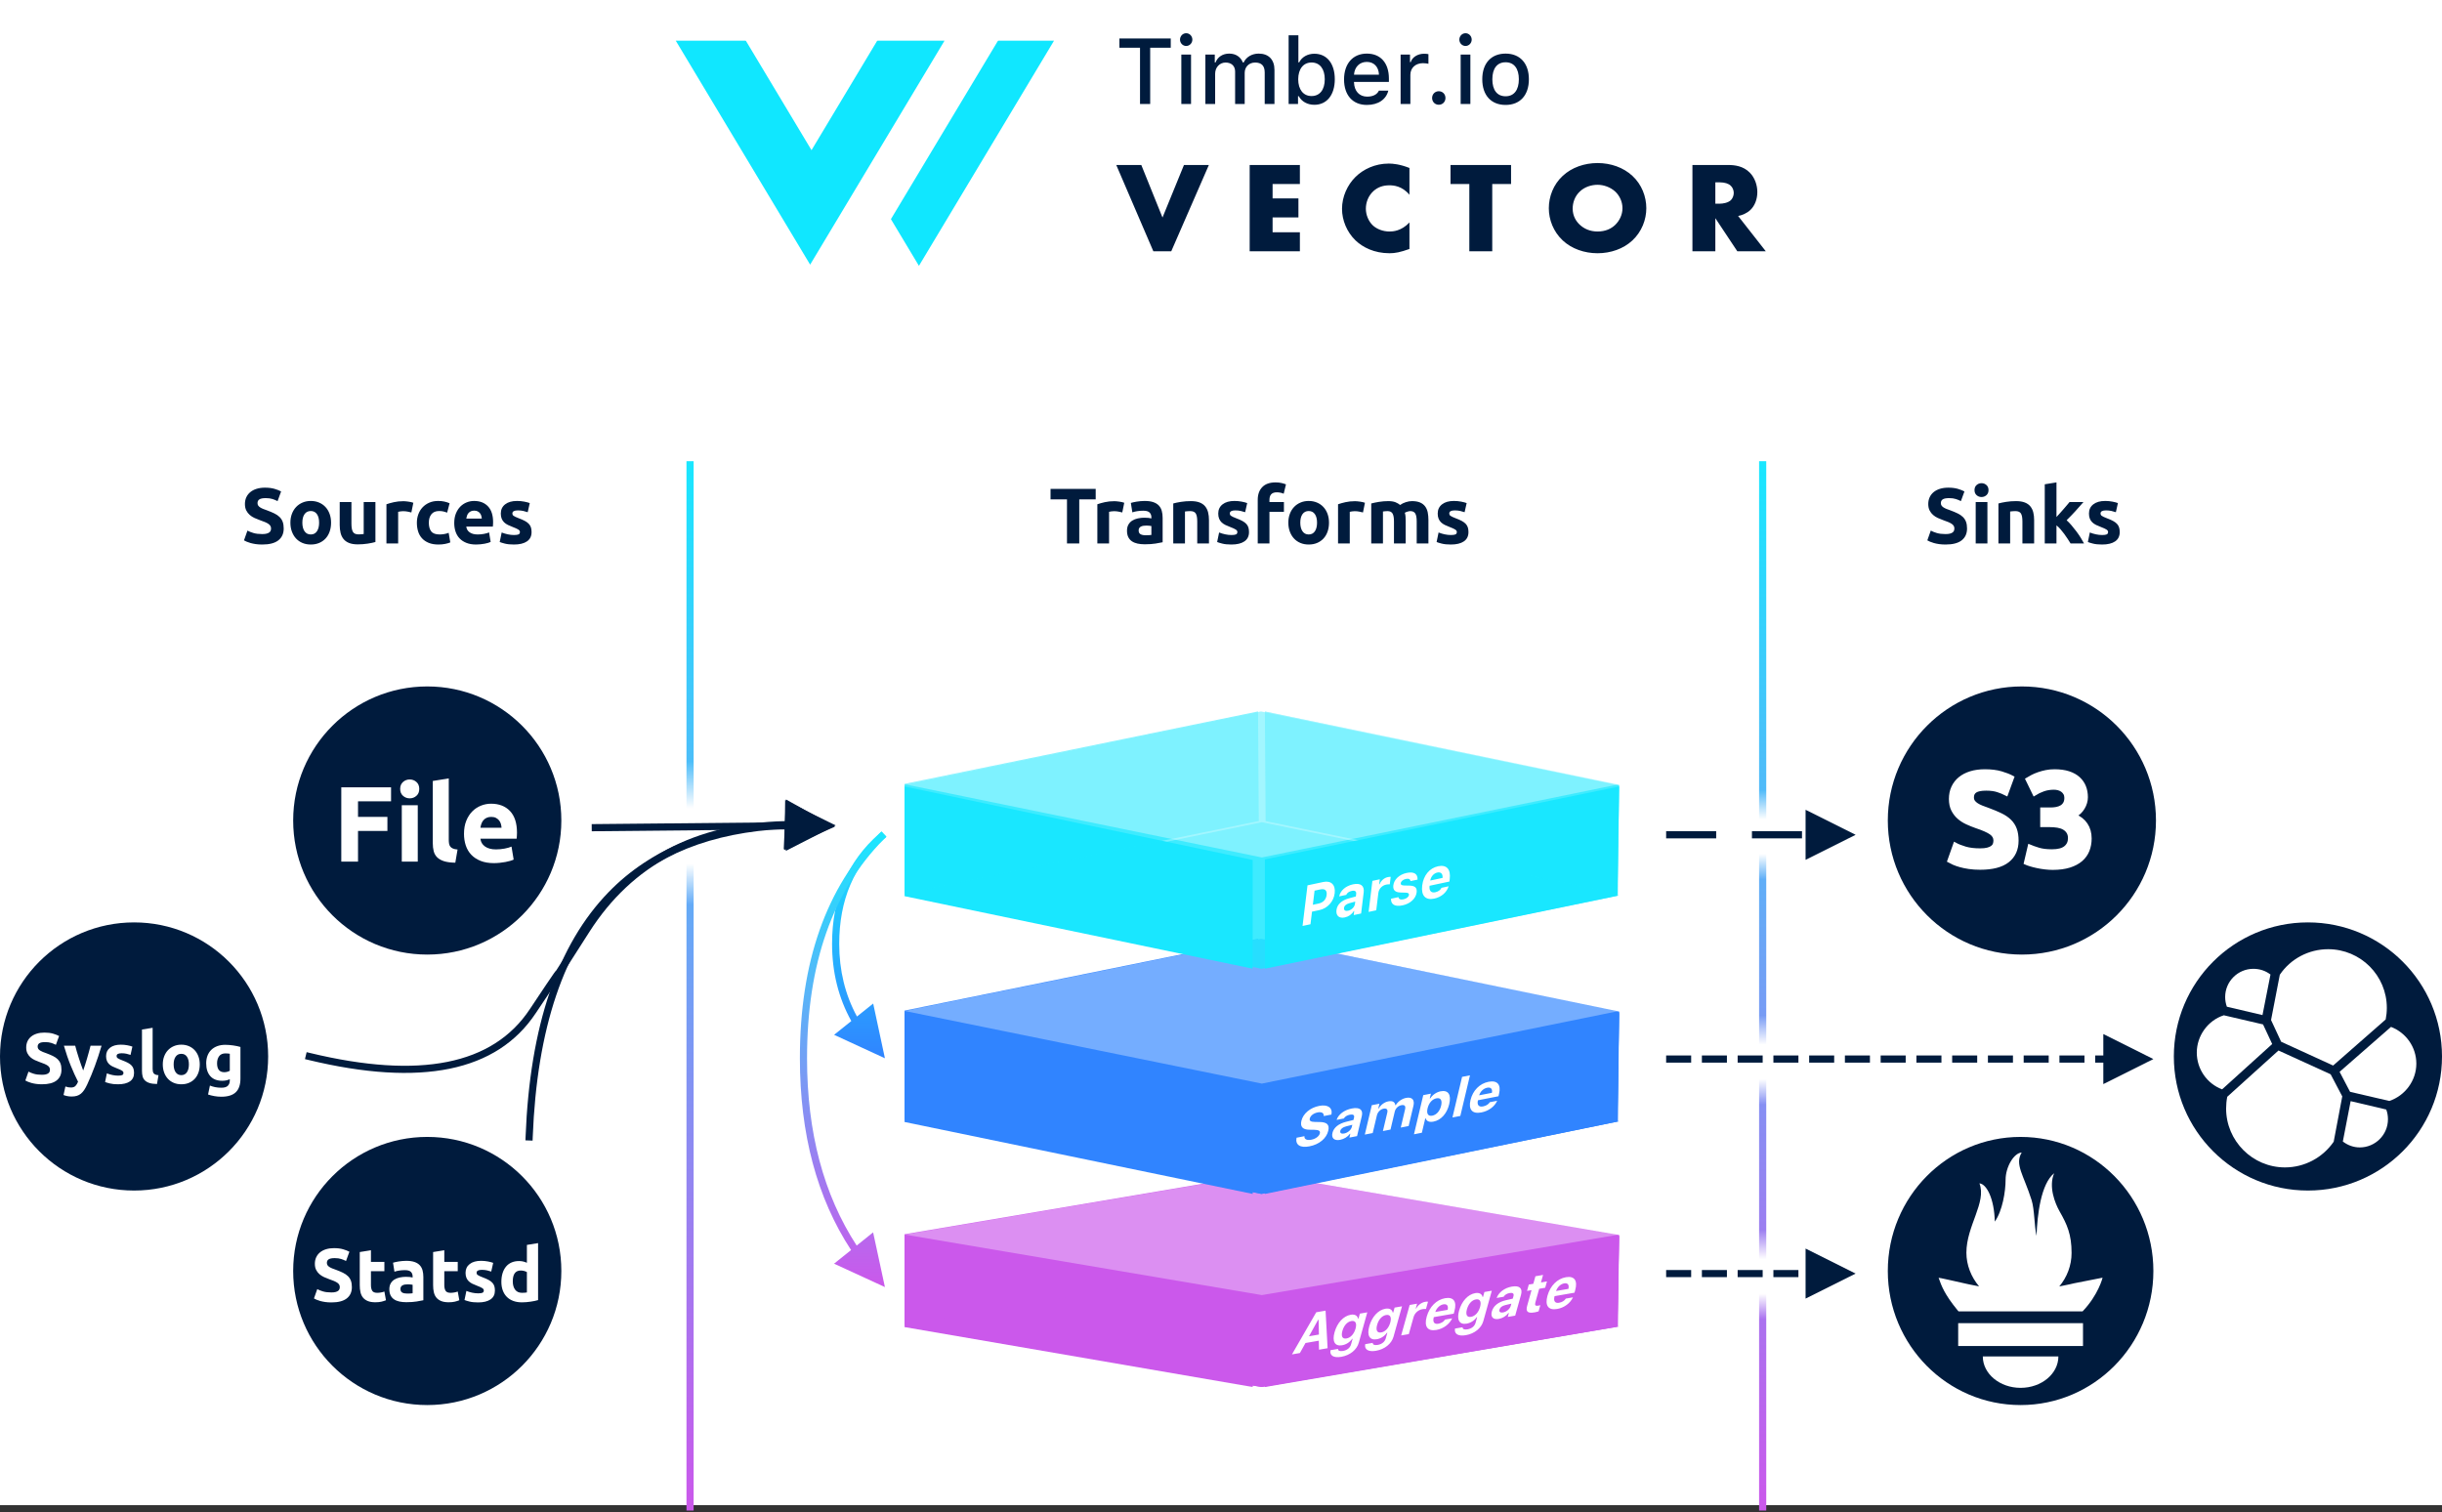 <?xml version="1.0" encoding="UTF-8"?>
<svg width="683px" height="423px" viewBox="0 0 683 423" version="1.1" xmlns="http://www.w3.org/2000/svg" xmlns:xlink="http://www.w3.org/1999/xlink">
    <rect x="0" y="0" width="683" height="423" fill="#333333" stroke="none"/>
    <!-- Generator: Sketch 54.1 (76490) - https://sketchapp.com -->
    <title>Group 2</title>
    <desc>Created with Sketch.</desc>
    <defs>
        <linearGradient x1="50%" y1="0%" x2="50%" y2="100%" id="linearGradient-1">
            <stop stop-color="#19E7FF" offset="0%"></stop>
            <stop stop-color="#CB58EB" offset="100%"></stop>
        </linearGradient>
        <linearGradient x1="50%" y1="40%" x2="50%" y2="73.333%" id="linearGradient-2">
            <stop stop-color="#FFFFFF" stop-opacity="0" offset="0%"></stop>
            <stop stop-color="#FFFFFF" offset="32.923%"></stop>
            <stop stop-color="#FFFFFF" offset="71.381%"></stop>
            <stop stop-color="#FFFFFF" stop-opacity="0" offset="100%"></stop>
        </linearGradient>
        <linearGradient x1="50%" y1="0%" x2="50%" y2="100%" id="linearGradient-3">
            <stop stop-color="#19E7FF" offset="0%"></stop>
            <stop stop-color="#3084FF" offset="100%"></stop>
        </linearGradient>
        <linearGradient x1="50%" y1="0%" x2="50%" y2="100%" id="linearGradient-4">
            <stop stop-color="#19E7FF" offset="0%"></stop>
            <stop stop-color="#CB58EB" offset="100%"></stop>
        </linearGradient>
        <linearGradient x1="50%" y1="40%" x2="50%" y2="73.333%" id="linearGradient-5">
            <stop stop-color="#FFFFFF" stop-opacity="0" offset="0%"></stop>
            <stop stop-color="#FFFFFF" offset="32.923%"></stop>
            <stop stop-color="#FFFFFF" offset="71.381%"></stop>
            <stop stop-color="#FFFFFF" stop-opacity="0" offset="100%"></stop>
        </linearGradient>
        <polygon id="path-6" points="37.972 0.066 57.184 32.085 18.761 32.085"></polygon>
    </defs>
    <g id="Components" stroke="none" stroke-width="1" fill="none" fill-rule="evenodd">
        <g id="Group-2">
            <rect id="Rectangle" fill="#FFFFFF" x="0" y="0" width="683" height="421"></rect>
            <g id="Sinks" transform="translate(528, 131)">
                <g id="Aggregate" transform="translate(0, 187)" fill="#001B3D" fill-rule="nonzero">
                    <path d="M37.137,5.68434189e-14 C16.627,5.68434189e-14 -5.68434189e-14,16.787 -5.68434189e-14,37.501 C-5.68434189e-14,58.211 16.627,75 37.137,75 C57.646,75 74.275,58.211 74.275,37.499 C74.275,16.79 57.645,0.003 37.137,0.003 L37.137,5.68434189e-14 Z M37.137,70.187 C31.302,70.187 26.569,66.25 26.569,61.396 L47.706,61.396 C47.706,66.249 42.976,70.187 37.14,70.187 L37.137,70.187 Z M54.592,58.485 L19.683,58.485 L19.683,52.092 L54.592,52.092 L54.592,58.483 L54.592,58.485 Z M54.465,48.803 L19.782,48.803 C19.669,48.669 19.549,48.537 19.438,48.4 C15.865,44.019 15.021,41.732 14.206,39.401 C14.192,39.327 18.538,40.298 21.621,41.001 C21.621,41.001 23.207,41.371 25.525,41.799 C23.3,39.163 21.978,35.814 21.978,32.389 C21.978,24.87 27.687,18.302 25.627,12.992 C27.63,13.157 29.775,17.266 29.922,23.686 C32.052,20.714 32.944,15.283 32.944,11.953 C32.944,8.505 35.195,4.501 37.445,4.363 C35.439,7.701 37.964,10.564 40.211,17.664 C41.052,20.331 40.944,24.819 41.593,27.666 C41.811,21.753 42.817,13.128 46.532,10.15 C44.892,13.901 46.772,18.594 48.06,20.851 C50.138,24.488 51.396,27.248 51.396,32.463 C51.396,35.96 50.117,39.251 47.961,41.824 C50.412,41.36 52.105,40.941 52.105,40.941 L60.069,39.374 C60.073,39.374 58.912,44.178 54.467,48.806 L54.465,48.803 Z" id="path4181"></path>
                </g>
                <g id="Search" transform="translate(80, 127)">
                    <circle id="Oval-Copy" fill="#001B3D" cx="37.5" cy="37.5" r="37.5"></circle>
                    <g id="elasticsearch" transform="translate(4.5, 5.25)" fill-rule="nonzero">
                        <path d="M65.24,34.255 C65.24,28.769 61.831,24.029 56.772,22.165 C56.985,20.994 57.091,19.875 57.091,18.65 C57.091,8.478 48.836,0.223 38.664,0.223 C32.753,0.223 27.214,3.046 23.753,7.892 C22.048,6.561 19.971,5.869 17.788,5.869 C12.409,5.869 7.989,10.236 7.989,15.668 C7.989,16.84 8.202,18.011 8.574,19.076 C3.462,20.834 0,25.733 0,31.166 C0,36.651 3.408,41.444 8.521,43.308 C8.308,44.427 8.202,45.598 8.202,46.823 C8.202,56.942 16.456,65.197 26.575,65.197 C32.54,65.197 38.025,62.321 41.487,57.528 C43.191,58.859 45.322,59.605 47.505,59.605 C52.884,59.605 57.304,55.238 57.304,49.806 C57.304,48.634 57.091,47.462 56.719,46.397 C61.725,44.586 65.24,39.687 65.24,34.255 L65.24,34.255 Z" id="Path" fill="#001B3D"></path>
                        <path d="M25.51,28.13 L40.049,34.787 L54.748,21.899 C54.961,20.834 55.068,19.769 55.068,18.65 C55.068,9.597 47.718,2.247 38.664,2.247 C33.232,2.247 28.173,4.91 25.137,9.384 L22.687,22.059 L25.51,28.13 L25.51,28.13 Z" id="Path" fill="#FFFFFF"></path>
                        <path d="M10.438,43.521 C10.225,44.586 10.119,45.705 10.119,46.823 C10.119,55.877 17.521,63.279 26.575,63.279 C32.061,63.279 37.12,60.563 40.209,56.09 L42.605,43.415 L39.357,37.237 L24.764,30.58 L10.438,43.521 L10.438,43.521 Z" id="Path" fill="#FFFFFF"></path>
                        <path d="M10.332,18.331 L20.291,20.674 L22.528,9.33 C21.143,8.265 19.492,7.733 17.735,7.733 C13.421,7.733 9.853,11.248 9.853,15.615 C9.853,16.52 10.012,17.479 10.332,18.331 L10.332,18.331 Z" id="Path" fill="#FFFFFF"></path>
                        <path d="M9.48,20.727 C5.006,22.165 1.917,26.479 1.917,31.166 C1.917,35.746 4.74,39.846 9,41.444 L23.007,28.769 L20.451,23.284 L9.48,20.727 L9.48,20.727 Z" id="Path" fill="#FFFFFF"></path>
                        <path d="M42.765,56.037 C44.15,57.102 45.801,57.688 47.505,57.688 C51.819,57.688 55.387,54.173 55.387,49.806 C55.387,48.847 55.227,47.942 54.908,47.089 L44.949,44.746 L42.765,56.037 L42.765,56.037 Z" id="Path" fill="#FFFFFF"></path>
                        <path d="M44.789,42.137 L55.76,44.693 C60.233,43.202 63.322,38.941 63.322,34.255 C63.322,29.674 60.5,25.627 56.239,23.976 L41.86,36.545 L44.789,42.137 L44.789,42.137 Z" id="Path" fill="#FFFFFF"></path>
                    </g>
                </g>
                <g id="Archive" transform="translate(0, 61)">
                    <circle id="Oval-Copy-2" fill="#001B3D" cx="37.5" cy="37.5" r="37.5"></circle>
                    <path d="M25.837,45.788 C26.663,45.788 27.344,45.719 27.881,45.581 C28.419,45.444 28.85,45.256 29.175,45.019 C29.5,44.781 29.725,44.5 29.85,44.175 C29.975,43.85 30.038,43.488 30.038,43.087 C30.038,42.237 29.638,41.531 28.837,40.969 C28.037,40.406 26.663,39.8 24.712,39.15 C23.862,38.85 23.013,38.506 22.163,38.119 C21.312,37.731 20.55,37.244 19.875,36.656 C19.2,36.069 18.65,35.356 18.225,34.519 C17.8,33.681 17.587,32.663 17.587,31.462 C17.587,30.262 17.812,29.181 18.262,28.219 C18.713,27.256 19.35,26.438 20.175,25.762 C21,25.087 22,24.569 23.175,24.206 C24.35,23.844 25.675,23.663 27.15,23.663 C28.9,23.663 30.412,23.85 31.688,24.225 C32.963,24.6 34.012,25.012 34.837,25.462 L33.15,30.075 C32.425,29.7 31.619,29.369 30.731,29.081 C29.844,28.794 28.775,28.65 27.525,28.65 C26.125,28.65 25.119,28.844 24.506,29.231 C23.894,29.619 23.587,30.212 23.587,31.012 C23.587,31.488 23.7,31.887 23.925,32.212 C24.15,32.538 24.469,32.831 24.881,33.094 C25.294,33.356 25.769,33.594 26.306,33.806 C26.844,34.019 27.437,34.237 28.087,34.462 C29.438,34.963 30.612,35.456 31.613,35.944 C32.613,36.431 33.444,37 34.106,37.65 C34.769,38.3 35.262,39.062 35.587,39.938 C35.913,40.813 36.075,41.875 36.075,43.125 C36.075,45.55 35.225,47.431 33.525,48.769 C31.825,50.106 29.263,50.775 25.837,50.775 C24.687,50.775 23.65,50.706 22.725,50.569 C21.8,50.431 20.981,50.263 20.269,50.062 C19.556,49.862 18.944,49.65 18.431,49.425 C17.919,49.2 17.488,48.988 17.137,48.788 L18.788,44.138 C19.563,44.563 20.519,44.944 21.656,45.281 C22.794,45.619 24.187,45.788 25.837,45.788 Z M46.125,50.812 C45.45,50.812 44.738,50.769 43.987,50.681 C43.237,50.594 42.513,50.475 41.812,50.325 C41.112,50.175 40.475,50.013 39.9,49.837 C39.325,49.662 38.875,49.5 38.55,49.35 L39.638,44.7 C40.288,44.975 41.119,45.269 42.131,45.581 C43.144,45.894 44.4,46.05 45.9,46.05 C47.625,46.05 48.887,45.725 49.688,45.075 C50.488,44.425 50.888,43.55 50.888,42.45 C50.888,41.775 50.744,41.206 50.456,40.744 C50.169,40.281 49.775,39.906 49.275,39.619 C48.775,39.331 48.181,39.131 47.494,39.019 C46.806,38.906 46.075,38.85 45.3,38.85 L43.125,38.85 L43.125,34.35 L45.6,34.35 C46.15,34.35 46.681,34.3 47.194,34.2 C47.706,34.1 48.162,33.931 48.562,33.694 C48.963,33.456 49.281,33.131 49.519,32.719 C49.756,32.306 49.875,31.788 49.875,31.163 C49.875,30.687 49.775,30.275 49.575,29.925 C49.375,29.575 49.119,29.288 48.806,29.062 C48.494,28.837 48.131,28.669 47.719,28.556 C47.306,28.444 46.888,28.387 46.462,28.387 C45.387,28.387 44.394,28.55 43.481,28.875 C42.569,29.2 41.738,29.6 40.987,30.075 L39,25.988 C39.4,25.737 39.869,25.475 40.406,25.2 C40.944,24.925 41.537,24.675 42.188,24.45 C42.838,24.225 43.531,24.038 44.269,23.887 C45.006,23.737 45.787,23.663 46.612,23.663 C48.138,23.663 49.456,23.844 50.569,24.206 C51.681,24.569 52.6,25.081 53.325,25.744 C54.05,26.406 54.587,27.181 54.938,28.069 C55.288,28.956 55.462,29.925 55.462,30.975 C55.462,32 55.175,32.994 54.6,33.956 C54.025,34.919 53.25,35.65 52.275,36.15 C53.625,36.7 54.669,37.519 55.406,38.606 C56.144,39.694 56.513,41 56.513,42.525 C56.513,43.725 56.313,44.831 55.913,45.844 C55.512,46.856 54.888,47.731 54.038,48.469 C53.187,49.206 52.106,49.781 50.794,50.194 C49.481,50.606 47.925,50.812 46.125,50.812 Z" id="S3" stroke="#FFFFFF" fill="#FFFFFF" fill-rule="nonzero"></path>
                </g>
                <path d="M16.154,18.382 C16.638,18.382 17.038,18.342 17.353,18.261 C17.668,18.18 17.921,18.07 18.112,17.931 C18.303,17.792 18.435,17.627 18.508,17.436 C18.581,17.245 18.618,17.033 18.618,16.798 C18.618,16.299 18.383,15.885 17.914,15.555 C17.445,15.225 16.638,14.869 15.494,14.488 C14.995,14.312 14.497,14.11 13.998,13.883 C13.499,13.656 13.052,13.37 12.656,13.025 C12.26,12.68 11.937,12.262 11.688,11.771 C11.439,11.28 11.314,10.682 11.314,9.978 C11.314,9.274 11.446,8.64 11.71,8.075 C11.974,7.51 12.348,7.03 12.832,6.634 C13.316,6.238 13.903,5.934 14.592,5.721 C15.281,5.508 16.059,5.402 16.924,5.402 C17.951,5.402 18.838,5.512 19.586,5.732 C20.334,5.952 20.95,6.194 21.434,6.458 L20.444,9.164 C20.019,8.944 19.546,8.75 19.025,8.581 C18.504,8.412 17.877,8.328 17.144,8.328 C16.323,8.328 15.732,8.442 15.373,8.669 C15.014,8.896 14.834,9.245 14.834,9.714 C14.834,9.993 14.9,10.227 15.032,10.418 C15.164,10.609 15.351,10.781 15.593,10.935 C15.835,11.089 16.114,11.228 16.429,11.353 C16.744,11.478 17.093,11.606 17.474,11.738 C18.266,12.031 18.955,12.321 19.542,12.607 C20.129,12.893 20.616,13.227 21.005,13.608 C21.394,13.989 21.683,14.437 21.874,14.95 C22.065,15.463 22.16,16.087 22.16,16.82 C22.16,18.243 21.661,19.346 20.664,20.131 C19.667,20.916 18.163,21.308 16.154,21.308 C15.479,21.308 14.871,21.268 14.328,21.187 C13.785,21.106 13.305,21.007 12.887,20.89 C12.469,20.773 12.11,20.648 11.809,20.516 C11.508,20.384 11.255,20.259 11.05,20.142 L12.018,17.414 C12.473,17.663 13.034,17.887 13.701,18.085 C14.368,18.283 15.186,18.382 16.154,18.382 Z M27.858,21 L24.58,21 L24.58,9.428 L27.858,9.428 L27.858,21 Z M28.166,6.084 C28.166,6.685 27.972,7.158 27.583,7.503 C27.194,7.848 26.736,8.02 26.208,8.02 C25.68,8.02 25.222,7.848 24.833,7.503 C24.444,7.158 24.25,6.685 24.25,6.084 C24.25,5.483 24.444,5.01 24.833,4.665 C25.222,4.32 25.68,4.148 26.208,4.148 C26.736,4.148 27.194,4.32 27.583,4.665 C27.972,5.01 28.166,5.483 28.166,6.084 Z M30.938,9.824 C31.495,9.663 32.214,9.512 33.094,9.373 C33.974,9.234 34.898,9.164 35.866,9.164 C36.849,9.164 37.666,9.292 38.319,9.549 C38.972,9.806 39.489,10.169 39.87,10.638 C40.251,11.107 40.523,11.665 40.684,12.31 C40.845,12.955 40.926,13.674 40.926,14.466 L40.926,21 L37.648,21 L37.648,14.862 C37.648,13.806 37.509,13.058 37.23,12.618 C36.951,12.178 36.431,11.958 35.668,11.958 C35.433,11.958 35.184,11.969 34.92,11.991 C34.656,12.013 34.421,12.039 34.216,12.068 L34.216,21 L30.938,21 L30.938,9.824 Z M47.174,13.608 C47.497,13.256 47.83,12.889 48.175,12.508 C48.52,12.127 48.853,11.749 49.176,11.375 C49.499,11.001 49.803,10.645 50.089,10.308 C50.375,9.971 50.621,9.677 50.826,9.428 L54.72,9.428 C53.943,10.323 53.184,11.177 52.443,11.991 C51.702,12.805 50.892,13.645 50.012,14.51 C50.452,14.906 50.907,15.379 51.376,15.929 C51.845,16.479 52.3,17.047 52.74,17.634 C53.18,18.221 53.583,18.807 53.95,19.394 C54.317,19.981 54.625,20.516 54.874,21 L51.112,21 C50.877,20.619 50.61,20.197 50.309,19.735 C50.008,19.273 49.689,18.811 49.352,18.349 C49.015,17.887 48.659,17.443 48.285,17.018 C47.911,16.593 47.541,16.233 47.174,15.94 L47.174,21 L43.896,21 L43.896,4.456 L47.174,3.928 L47.174,13.608 Z M59.956,18.646 C60.557,18.646 60.983,18.587 61.232,18.47 C61.481,18.353 61.606,18.125 61.606,17.788 C61.606,17.524 61.445,17.293 61.122,17.095 C60.799,16.897 60.308,16.673 59.648,16.424 C59.135,16.233 58.669,16.035 58.251,15.83 C57.833,15.625 57.477,15.379 57.184,15.093 C56.891,14.807 56.663,14.466 56.502,14.07 C56.341,13.674 56.26,13.197 56.26,12.64 C56.26,11.555 56.663,10.697 57.47,10.066 C58.277,9.435 59.384,9.12 60.792,9.12 C61.496,9.12 62.171,9.182 62.816,9.307 C63.461,9.432 63.975,9.567 64.356,9.714 L63.784,12.266 C63.403,12.134 62.988,12.017 62.541,11.914 C62.094,11.811 61.591,11.76 61.034,11.76 C60.007,11.76 59.494,12.046 59.494,12.618 C59.494,12.75 59.516,12.867 59.56,12.97 C59.604,13.073 59.692,13.172 59.824,13.267 C59.956,13.362 60.136,13.465 60.363,13.575 C60.59,13.685 60.88,13.806 61.232,13.938 C61.951,14.202 62.545,14.462 63.014,14.719 C63.483,14.976 63.854,15.254 64.125,15.555 C64.396,15.856 64.587,16.189 64.697,16.556 C64.807,16.923 64.862,17.348 64.862,17.832 C64.862,18.976 64.433,19.841 63.575,20.428 C62.717,21.015 61.503,21.308 59.934,21.308 C58.907,21.308 58.053,21.22 57.371,21.044 C56.689,20.868 56.216,20.721 55.952,20.604 L56.502,17.942 C57.059,18.162 57.631,18.334 58.218,18.459 C58.805,18.584 59.384,18.646 59.956,18.646 Z" fill="#001B3D" fill-rule="nonzero"></path>
            </g>
            <g id="Dividers" transform="translate(192, 129)" fill="url(#linearGradient-1)" fill-rule="nonzero">
                <polygon id="Line-3" points="0 0 0 293.5 2 293.5 2 0"></polygon>
                <polygon id="Line-3" points="300 0 300 293.5 302 293.5 302 0"></polygon>
            </g>
            <g id="Sink-Arrows" transform="translate(466, 213)">
                <ellipse id="Oval" fill="url(#linearGradient-2)" cx="28.5" cy="78.5" rx="7.5" ry="37.5"></ellipse>
                <ellipse id="Oval-Copy-3" fill="url(#linearGradient-2)" cx="28.5" cy="15.5" rx="7.5" ry="37.5"></ellipse>
                <ellipse id="Oval-Copy-4" fill="url(#linearGradient-2)" cx="28.5" cy="138.5" rx="7.5" ry="37.5"></ellipse>
                <path id="Line-2" d="M122.275,84.226 L120,84.226 L120,82.226 L122.275,82.226 L122.275,76.226 L136.275,83.226 L122.275,90.226 L122.275,84.226 Z M0,84.226 L0,82.226 L7,82.226 L7,84.226 L0,84.226 Z M10,84.226 L10,82.226 L17,82.226 L17,84.226 L10,84.226 Z M20,84.226 L20,82.226 L27,82.226 L27,84.226 L20,84.226 Z M30,84.226 L30,82.226 L37,82.226 L37,84.226 L30,84.226 Z M40,84.226 L40,82.226 L47,82.226 L47,84.226 L40,84.226 Z M50,84.226 L50,82.226 L57,82.226 L57,84.226 L50,84.226 Z M60,84.226 L60,82.226 L67,82.226 L67,84.226 L60,84.226 Z M70,84.226 L70,82.226 L77,82.226 L77,84.226 L70,84.226 Z M80,84.226 L80,82.226 L87,82.226 L87,84.226 L80,84.226 Z M90,84.226 L90,82.226 L97,82.226 L97,84.226 L90,84.226 Z M100,84.226 L100,82.226 L107,82.226 L107,84.226 L100,84.226 Z M110,84.226 L110,82.226 L117,82.226 L117,84.226 L110,84.226 Z" fill="#001B3D" fill-rule="nonzero"></path>
                <path id="Line-2" d="M53,143.226 L39,150.226 L39,136.226 L53,143.226 Z M-2.22044605e-16,144.226 L-2.22044605e-16,142.226 L7,142.226 L7,144.226 L-2.22044605e-16,144.226 Z M10,144.226 L10,142.226 L17,142.226 L17,144.226 L10,144.226 Z M20,144.226 L20,142.226 L27,142.226 L27,144.226 L20,144.226 Z M30,144.226 L30,142.226 L37,142.226 L37,144.226 L30,144.226 Z" fill="#001B3D" fill-rule="nonzero"></path>
                <path id="Line-2" d="M53,20.5 L39,27.5 L39,13.5 L53,20.5 Z M0,21.5 L0,19.5 L14,19.5 L14,21.5 L0,21.5 Z M24,21.5 L24,19.5 L38,19.5 L38,21.5 L24,21.5 Z" fill="#001B3D" fill-rule="nonzero"></path>
            </g>
            <g id="Transforms" transform="translate(224.721, 131)">
                <g id="Aggregate" transform="translate(28.279, 197)">
                    <polygon id="Fill-74" fill="#CB58EB" points="1.13686838e-13 43.02 99.924 59.954 199.845 43.02 99.924 26.085"></polygon>
                    <polygon id="Fill-79" fill="#CB58EB" points="0.207 43.017 1.13686838e-13 17.424 99.712 0.476 199.845 17.594 199.517 42.958 99.712 59.954"></polygon>
                    <polygon id="Fill-75" fill="#CB58EB" points="5.68434189e-14 17.824 5.68434189e-14 43.188 97.361 59.954 97.361 34.806"></polygon>
                    <polygon id="Fill-76" fill="#CB58EB" points="100.777 34.676 199.845 17.824 199.364 43.102 100.777 59.954"></polygon>
                    <polygon id="Fill-77" fill="#CB58EB" points="100.777 0.476 199.845 17.438 199.364 42.606 100.981 25.828"></polygon>
                    <polygon id="Fill-78" fill="#CB58EB" points="1.13686838e-13 17.22 1.13686838e-13 42.606 99.069 25.805 98.862 0.476"></polygon>
                    <polygon id="Fill-74-Copy" fill-opacity="0.332" fill="#FFFFFF" points="1.70530257e-13 17.306 99.924 34.24 199.845 17.306 99.924 0.37"></polygon>
                </g>
                <g id="Sample" transform="translate(28.279, 131)">
                    <polygon id="Fill-74" fill="#3084FF" points="1.13686838e-13 51.624 99.924 71.945 199.845 51.624 99.924 31.302"></polygon>
                    <polygon id="Fill-79" fill="#3084FF" points="0.207 51.621 1.13686838e-13 20.908 99.712 0.571 199.845 21.113 199.517 51.549 99.712 71.945"></polygon>
                    <polygon id="Fill-75" fill="#3084FF" points="5.68434189e-14 21.389 5.68434189e-14 51.826 97.361 71.945 97.361 41.768"></polygon>
                    <polygon id="Fill-76" fill="#3084FF" points="100.777 41.611 199.845 21.389 199.364 51.722 100.777 71.945"></polygon>
                    <polygon id="Fill-77" fill="#3084FF" points="100.777 0.571 199.845 20.925 199.364 51.128 100.981 30.994"></polygon>
                    <polygon id="Fill-78" fill="#3084FF" points="1.13686838e-13 20.665 1.13686838e-13 51.128 99.069 30.966 98.862 0.571"></polygon>
                    <polygon id="Fill-74-Copy" fill-opacity="0.332" fill="#FFFFFF" points="1.70530257e-13 20.767 99.924 41.088 199.845 20.767 99.924 0.444"></polygon>
                </g>
                <g id="Parse" transform="translate(28.279, 67)">
                    <polygon id="Fill-74" fill-opacity="0.6" fill="#19E7FF" points="1.13686838e-13 52.461 99.924 72.944 199.845 52.461 99.924 31.976"></polygon>
                    <polygon id="Fill-79" fill-opacity="0.6" fill="#19E7FF" points="0.207 52.458 1.13686838e-13 21.5 99.712 1 199.845 21.706 199.517 52.386 99.712 72.944"></polygon>
                    <polygon id="Fill-75" fill="#19E7FF" points="5.68434189e-14 21.984 5.68434189e-14 52.664 97.361 72.944 97.361 42.526"></polygon>
                    <polygon id="Fill-76" fill="#19E7FF" points="100.777 42.368 199.845 21.984 199.364 52.56 100.777 72.944"></polygon>
                    <polygon id="Fill-77" fill-opacity="0.6" fill="#19E7FF" points="100.777 1 199.845 21.517 199.364 51.961 100.981 31.666"></polygon>
                    <polygon id="Fill-78" fill-opacity="0.6" fill="#19E7FF" points="1.13686838e-13 21.254 1.13686838e-13 51.961 99.069 31.638 98.862 1"></polygon>
                    <polygon id="Fill-74-Copy" fill-opacity="0.332" fill="#FFFFFF" points="1.70530257e-13 21.357 99.924 41.84 199.845 21.357 99.924 0.872"></polygon>
                </g>
                <path d="M141.724,112.783 L146.238,112.783 C148.465,112.783 149.475,114.275 148.703,116.525 C147.938,118.752 145.844,120.244 143.564,120.244 L141.427,120.244 L140.274,123.603 L138.01,123.603 L141.724,112.783 Z M143.35,114.643 L142.058,118.407 L143.7,118.407 C144.997,118.407 145.981,117.747 146.398,116.532 C146.82,115.303 146.305,114.643 145,114.643 L143.35,114.643 Z M151.344,122.089 C152.356,122.089 153.343,121.444 153.631,120.604 L153.839,119.997 L152.131,120.102 C151.171,120.169 150.598,120.506 150.394,121.099 C150.183,121.714 150.587,122.089 151.344,122.089 Z M150.061,123.731 C148.471,123.731 147.688,122.756 148.208,121.241 C148.723,119.742 150.169,118.872 152.265,118.752 L154.308,118.632 L154.54,117.957 C154.776,117.267 154.415,116.877 153.516,116.877 C152.728,116.877 152.111,117.147 151.761,117.642 L149.751,117.642 C150.419,116.112 152.151,115.153 154.228,115.153 C156.417,115.153 157.299,116.187 156.692,117.957 L154.753,123.603 L152.639,123.603 L153.009,122.524 L152.874,122.524 C152.187,123.281 151.133,123.731 150.061,123.731 Z M156.898,123.603 L159.737,115.333 L161.852,115.333 L161.399,116.652 L161.534,116.652 C162.034,115.828 163.105,115.198 164.155,115.198 C164.455,115.198 164.809,115.235 164.974,115.303 L164.292,117.29 C164.142,117.222 163.656,117.155 163.303,117.155 C162.111,117.155 161.052,117.86 160.653,119.022 L159.08,123.603 L156.898,123.603 Z M165.209,117.762 C165.747,116.195 167.485,115.153 169.547,115.153 C171.646,115.153 172.582,116.03 172.159,117.612 L170.142,117.612 C170.212,117.08 169.823,116.75 169.013,116.75 C168.234,116.75 167.535,117.102 167.355,117.627 C167.216,118.032 167.484,118.279 168.189,118.452 L169.625,118.789 C171.109,119.142 171.597,119.817 171.172,121.054 C170.606,122.703 168.758,123.783 166.591,123.783 C164.409,123.783 163.396,122.891 163.792,121.301 L165.921,121.301 C165.893,121.864 166.315,122.186 167.185,122.186 C168.032,122.186 168.738,121.834 168.921,121.301 C169.06,120.896 168.83,120.649 168.156,120.491 L166.772,120.154 C165.289,119.802 164.772,119.037 165.209,117.762 Z M177.993,116.825 C176.981,116.825 176.027,117.53 175.583,118.602 L179.108,118.602 C179.439,117.507 179.013,116.825 177.993,116.825 Z M178.244,121.249 L180.276,121.249 C179.421,122.801 177.651,123.783 175.627,123.783 C173.107,123.783 172.168,122.194 173.09,119.509 C174.014,116.817 176.1,115.153 178.56,115.153 C180.997,115.153 181.903,116.705 181.002,119.329 L180.773,119.997 L175.097,119.997 L175.059,120.109 C174.666,121.339 175.124,122.104 176.263,122.104 C177.126,122.104 177.824,121.796 178.244,121.249 Z" id="Parse" fill="#FFFFFF" fill-rule="nonzero" transform="translate(159.677, 118.283) rotate(-12) translate(-159.677, -118.283) "></path>
                <path d="M137.906,187.228 L140.12,186.796 C140.02,187.647 140.782,188.031 142.071,187.779 C143.261,187.547 144.237,186.816 144.429,186.004 C144.592,185.318 144.14,185.03 142.865,185.009 L141.511,184.989 C139.614,184.969 138.878,184.139 139.267,182.499 C139.748,180.472 141.725,178.814 144.249,178.321 C146.66,177.85 148.051,178.843 147.665,180.745 L145.512,181.166 C145.608,180.337 144.938,179.928 143.831,180.144 C142.686,180.367 141.805,181.037 141.61,181.857 C141.453,182.52 141.886,182.798 143.103,182.816 L144.357,182.834 C146.448,182.859 147.175,183.606 146.779,185.275 C146.264,187.444 144.259,189.1 141.514,189.636 C138.906,190.146 137.514,189.216 137.906,187.228 Z M151.217,186.043 C152.24,185.843 153.166,185.051 153.364,184.216 L153.507,183.613 L151.791,184.047 C150.828,184.3 150.286,184.725 150.146,185.314 C150.001,185.925 150.451,186.193 151.217,186.043 Z M150.102,187.817 C148.494,188.131 147.595,187.383 147.952,185.878 C148.305,184.387 149.67,183.296 151.776,182.771 L153.829,182.257 L153.988,181.586 C154.15,180.9 153.742,180.61 152.832,180.788 C152.036,180.944 151.442,181.316 151.143,181.843 L149.111,182.24 C149.616,180.691 151.26,179.461 153.36,179.05 C155.574,178.618 156.581,179.402 156.164,181.161 L154.832,186.772 L152.694,187.19 L152.949,186.117 L152.812,186.144 C152.202,186.981 151.186,187.605 150.102,187.817 Z M157.001,186.349 L158.951,178.129 L161.089,177.712 L160.77,179.053 L160.907,179.026 C161.471,178.021 162.481,177.269 163.58,177.054 C164.755,176.825 165.424,177.234 165.532,178.123 L165.668,178.096 C166.272,177.104 167.378,176.313 168.546,176.085 C170.214,175.759 171,176.622 170.598,178.313 L169.26,183.955 L167.054,184.386 L168.256,179.318 C168.488,178.342 168.14,177.948 167.208,178.13 C166.313,178.305 165.588,179.043 165.381,179.915 L164.188,184.945 L162.065,185.36 L163.289,180.203 C163.495,179.331 163.098,178.932 162.234,179.101 C161.37,179.27 160.598,180.053 160.381,180.97 L159.207,185.918 L157.001,186.349 Z M178.209,174.24 C180.325,173.827 181.246,175.154 180.615,177.814 C179.986,180.467 178.328,182.305 176.236,182.713 C175.038,182.947 174.242,182.612 174.04,181.82 L173.903,181.847 L172.957,185.834 L170.751,186.265 L173.348,175.317 L175.486,174.9 L175.166,176.249 L175.303,176.222 C175.977,175.209 177.057,174.465 178.209,174.24 Z M175.877,181.056 C177.067,180.824 177.988,179.777 178.348,178.257 C178.705,176.751 178.21,175.974 177.035,176.203 C175.86,176.433 174.913,177.499 174.556,179.005 C174.199,180.51 174.709,181.284 175.877,181.056 Z M181.512,181.562 L184.206,170.205 L186.413,169.774 L183.718,181.131 L181.512,181.562 Z M191.223,173.241 C190.199,173.441 189.313,174.282 188.984,175.362 L192.547,174.666 C192.76,173.587 192.254,173.039 191.223,173.241 Z M191.969,177.288 L194.023,176.887 C193.331,178.493 191.652,179.752 189.605,180.152 C187.057,180.65 185.931,179.363 186.564,176.695 C187.198,174.02 189.122,172.066 191.609,171.58 C194.073,171.099 195.163,172.358 194.544,174.966 L194.387,175.629 L188.648,176.75 L188.621,176.862 C188.361,178.078 188.909,178.696 190.061,178.471 C190.933,178.301 191.605,177.878 191.969,177.288 Z" id="Sample" fill="#FFFFFF" fill-rule="nonzero"></path>
                <path id="Line" d="M13.379,154.591 C9.793,148.129 8,140.927 8,133 C8,120.153 12.378,109.876 21.121,102.247 L21.875,101.589 L23.19,103.096 L22.436,103.753 C14.142,110.991 10,120.714 10,133 C10,140.47 11.655,147.239 14.964,153.323 L19.499,149.695 L22.779,165 L8.567,158.441 L13.379,154.591 Z" fill="url(#linearGradient-3)" fill-rule="nonzero"></path>
                <path id="Line" d="M13.314,218.644 C3.768,204.064 -1,186.175 -1,165 C-1,138.123 6.349,117.203 21.067,102.297 L21.77,101.586 L23.193,102.991 L22.49,103.703 C8.17,118.204 1,138.617 1,165 C1,185.725 5.631,203.18 14.882,217.387 L19.48,213.699 L22.779,229 L8.559,222.458 L13.314,218.644 Z" fill="url(#linearGradient-4)" fill-rule="nonzero"></path>
                <path d="M144.191,246.517 L144.132,243.999 L140.408,244.646 L138.85,247.445 L136.624,247.831 L143.419,236.047 L146.027,235.594 L146.593,246.1 L144.191,246.517 Z M143.94,238.161 L141.388,242.764 L144.165,242.281 L144.072,238.138 L143.94,238.161 Z M151.877,243.374 C153.038,243.173 153.99,242.118 154.408,240.62 C154.827,239.122 154.393,238.301 153.239,238.501 C152.086,238.701 151.154,239.76 150.737,241.25 C150.316,242.756 150.716,243.576 151.877,243.374 Z M150.414,248.508 C148.262,248.882 147.115,248.133 147.402,246.657 L149.517,246.29 C149.481,246.796 149.99,247.024 150.916,246.863 C152.062,246.664 152.886,245.992 153.154,245.034 L153.594,243.458 L153.462,243.481 C152.763,244.455 151.777,245.082 150.639,245.28 C148.618,245.63 147.822,244.204 148.539,241.639 C149.277,238.998 151.011,237.095 153.068,236.738 C154.163,236.548 154.936,236.957 155.108,237.816 L155.24,237.793 L155.622,236.426 L157.694,236.067 L155.322,244.554 C154.763,246.555 152.861,248.083 150.414,248.508 Z M161.589,241.688 C162.75,241.486 163.702,240.432 164.12,238.933 C164.539,237.435 164.105,236.614 162.951,236.814 C161.798,237.015 160.866,238.073 160.449,239.564 C160.028,241.07 160.428,241.889 161.589,241.688 Z M160.126,246.821 C157.974,247.195 156.827,246.446 157.114,244.971 L159.229,244.603 C159.193,245.109 159.702,245.337 160.628,245.176 C161.774,244.977 162.598,244.305 162.866,243.347 L163.306,241.772 L163.174,241.795 C162.475,242.768 161.489,243.395 160.351,243.593 C158.33,243.944 157.534,242.517 158.251,239.953 C158.989,237.311 160.723,235.408 162.78,235.051 C163.875,234.861 164.648,235.27 164.82,236.13 L164.952,236.107 L165.335,234.74 L167.406,234.38 L165.034,242.868 C164.475,244.868 162.573,246.396 160.126,246.821 Z M167.17,242.526 L169.551,234.007 L171.623,233.647 L171.243,235.007 L171.375,234.984 C171.826,234.097 172.845,233.303 173.873,233.124 C174.167,233.073 174.516,233.049 174.681,233.087 L174.109,235.134 C173.959,235.094 173.479,235.111 173.134,235.171 C171.965,235.374 170.962,236.239 170.627,237.436 L169.308,242.155 L167.17,242.526 Z M178.988,233.831 C177.996,234.003 177.096,234.85 176.713,235.967 L180.166,235.368 C180.437,234.248 179.987,233.657 178.988,233.831 Z M179.448,238.086 L181.439,237.741 C180.676,239.394 178.99,240.65 177.007,240.994 C174.538,241.423 173.542,240.038 174.314,237.273 C175.089,234.5 177.053,232.528 179.462,232.11 C181.85,231.695 182.814,233.049 182.058,235.752 L181.866,236.439 L176.305,237.405 L176.272,237.521 C175.948,238.783 176.433,239.448 177.549,239.254 C178.394,239.107 179.063,238.69 179.448,238.086 Z M186.707,237.325 C187.868,237.124 188.819,236.069 189.238,234.571 C189.657,233.073 189.222,232.252 188.069,232.452 C186.916,232.652 185.984,233.711 185.567,235.201 C185.146,236.707 185.546,237.527 186.707,237.325 Z M185.244,242.459 C183.091,242.833 181.945,242.084 182.231,240.609 L184.347,240.241 C184.31,240.747 184.82,240.975 185.746,240.814 C186.892,240.615 187.716,239.943 187.983,238.985 L188.424,237.409 L188.292,237.432 C187.593,238.406 186.607,239.033 185.468,239.231 C183.448,239.582 182.652,238.155 183.368,235.591 C184.107,232.949 185.841,231.046 187.898,230.689 C188.992,230.499 189.766,230.908 189.938,231.767 L190.07,231.744 L190.452,230.377 L192.524,230.018 L190.151,238.506 C189.592,240.506 187.69,242.034 185.244,242.459 Z M195.648,236.096 C196.64,235.924 197.575,235.129 197.817,234.264 L197.991,233.639 L196.323,234.031 C195.385,234.26 194.84,234.686 194.669,235.296 C194.492,235.929 194.906,236.225 195.648,236.096 Z M194.47,237.91 C192.912,238.18 192.099,237.366 192.535,235.806 C192.966,234.262 194.341,233.171 196.388,232.697 L198.384,232.233 L198.579,231.538 C198.777,230.827 198.405,230.51 197.523,230.663 C196.752,230.797 196.16,231.164 195.841,231.705 L193.872,232.047 C194.452,230.447 196.102,229.22 198.137,228.866 C200.282,228.494 201.196,229.349 200.687,231.172 L199.061,236.988 L196.99,237.347 L197.301,236.235 L197.168,236.258 C196.532,237.111 195.521,237.727 194.47,237.91 Z M204.719,225.974 L206.857,225.603 L206.268,227.712 L207.95,227.419 L207.455,229.188 L205.773,229.48 L204.702,233.311 C204.495,234.052 204.723,234.336 205.451,234.21 C205.73,234.161 205.879,234.128 206.091,234.069 L205.612,235.784 C205.332,235.884 204.923,235.999 204.511,236.07 C202.542,236.412 201.952,235.876 202.416,234.215 L203.635,229.851 L202.372,230.071 L202.866,228.302 L204.13,228.083 L204.719,225.974 Z M212.767,227.964 C211.776,228.136 210.875,228.984 210.493,230.101 L213.945,229.501 C214.217,228.381 213.766,227.791 212.767,227.964 Z M213.227,232.22 L215.218,231.874 C214.456,233.528 212.77,234.783 210.786,235.128 C208.318,235.556 207.321,234.172 208.094,231.407 C208.869,228.634 210.832,226.662 213.241,226.243 C215.629,225.829 216.593,227.182 215.837,229.885 L215.645,230.573 L210.084,231.539 L210.051,231.655 C209.727,232.916 210.212,233.581 211.328,233.387 C212.173,233.241 212.842,232.823 213.227,232.22 Z" id="Aggregate" fill="#FFFFFF" fill-rule="nonzero"></path>
                <path d="M81.733,5.754 L81.733,8.68 L77.135,8.68 L77.135,21 L73.703,21 L73.703,8.68 L69.105,8.68 L69.105,5.754 L81.733,5.754 Z M89.169,12.332 C88.875,12.259 88.531,12.182 88.135,12.101 C87.739,12.02 87.313,11.98 86.859,11.98 C86.653,11.98 86.408,11.998 86.122,12.035 C85.836,12.072 85.619,12.112 85.473,12.156 L85.473,21 L82.195,21 L82.195,10.044 C82.781,9.839 83.474,9.644 84.274,9.461 C85.073,9.278 85.964,9.186 86.947,9.186 C87.123,9.186 87.335,9.197 87.585,9.219 C87.834,9.241 88.083,9.27 88.333,9.307 C88.582,9.344 88.831,9.388 89.081,9.439 C89.33,9.49 89.543,9.553 89.719,9.626 L89.169,12.332 Z M95.681,18.712 C96.003,18.712 96.311,18.705 96.605,18.69 C96.898,18.675 97.133,18.653 97.309,18.624 L97.309,16.138 C97.177,16.109 96.979,16.079 96.715,16.05 C96.451,16.021 96.209,16.006 95.989,16.006 C95.681,16.006 95.391,16.024 95.12,16.061 C94.848,16.098 94.61,16.167 94.405,16.27 C94.199,16.373 94.038,16.512 93.921,16.688 C93.803,16.864 93.745,17.084 93.745,17.348 C93.745,17.861 93.917,18.217 94.262,18.415 C94.606,18.613 95.079,18.712 95.681,18.712 Z M95.417,9.12 C96.385,9.12 97.191,9.23 97.837,9.45 C98.482,9.67 98.999,9.985 99.388,10.396 C99.776,10.807 100.051,11.305 100.213,11.892 C100.374,12.479 100.455,13.131 100.455,13.85 L100.455,20.67 C99.985,20.773 99.333,20.894 98.497,21.033 C97.661,21.172 96.649,21.242 95.461,21.242 C94.713,21.242 94.034,21.176 93.426,21.044 C92.817,20.912 92.293,20.696 91.853,20.395 C91.413,20.094 91.075,19.702 90.841,19.218 C90.606,18.734 90.489,18.14 90.489,17.436 C90.489,16.761 90.624,16.189 90.896,15.72 C91.167,15.251 91.53,14.877 91.985,14.598 C92.439,14.319 92.96,14.118 93.547,13.993 C94.133,13.868 94.742,13.806 95.373,13.806 C95.798,13.806 96.176,13.824 96.506,13.861 C96.836,13.898 97.103,13.945 97.309,14.004 L97.309,13.696 C97.309,13.139 97.14,12.691 96.803,12.354 C96.465,12.017 95.879,11.848 95.043,11.848 C94.485,11.848 93.935,11.888 93.393,11.969 C92.85,12.05 92.381,12.163 91.985,12.31 L91.567,9.67 C91.757,9.611 91.996,9.549 92.282,9.483 C92.568,9.417 92.879,9.358 93.217,9.307 C93.554,9.256 93.91,9.212 94.284,9.175 C94.658,9.138 95.035,9.12 95.417,9.12 Z M103.425,9.824 C103.982,9.663 104.701,9.512 105.581,9.373 C106.461,9.234 107.385,9.164 108.353,9.164 C109.335,9.164 110.153,9.292 110.806,9.549 C111.458,9.806 111.975,10.169 112.357,10.638 C112.738,11.107 113.009,11.665 113.171,12.31 C113.332,12.955 113.413,13.674 113.413,14.466 L113.413,21 L110.135,21 L110.135,14.862 C110.135,13.806 109.995,13.058 109.717,12.618 C109.438,12.178 108.917,11.958 108.155,11.958 C107.92,11.958 107.671,11.969 107.407,11.991 C107.143,12.013 106.908,12.039 106.703,12.068 L106.703,21 L103.425,21 L103.425,9.824 Z M119.705,18.646 C120.306,18.646 120.731,18.587 120.981,18.47 C121.23,18.353 121.355,18.125 121.355,17.788 C121.355,17.524 121.193,17.293 120.871,17.095 C120.548,16.897 120.057,16.673 119.397,16.424 C118.883,16.233 118.418,16.035 118,15.83 C117.582,15.625 117.226,15.379 116.933,15.093 C116.639,14.807 116.412,14.466 116.251,14.07 C116.089,13.674 116.009,13.197 116.009,12.64 C116.009,11.555 116.412,10.697 117.219,10.066 C118.025,9.435 119.133,9.12 120.541,9.12 C121.245,9.12 121.919,9.182 122.565,9.307 C123.21,9.432 123.723,9.567 124.105,9.714 L123.533,12.266 C123.151,12.134 122.737,12.017 122.29,11.914 C121.842,11.811 121.34,11.76 120.783,11.76 C119.756,11.76 119.243,12.046 119.243,12.618 C119.243,12.75 119.265,12.867 119.309,12.97 C119.353,13.073 119.441,13.172 119.573,13.267 C119.705,13.362 119.884,13.465 120.112,13.575 C120.339,13.685 120.629,13.806 120.981,13.938 C121.699,14.202 122.293,14.462 122.763,14.719 C123.232,14.976 123.602,15.254 123.874,15.555 C124.145,15.856 124.336,16.189 124.446,16.556 C124.556,16.923 124.611,17.348 124.611,17.832 C124.611,18.976 124.182,19.841 123.324,20.428 C122.466,21.015 121.252,21.308 119.683,21.308 C118.656,21.308 117.802,21.22 117.12,21.044 C116.438,20.868 115.965,20.721 115.701,20.604 L116.251,17.942 C116.808,18.162 117.38,18.334 117.967,18.459 C118.553,18.584 119.133,18.646 119.705,18.646 Z M132.069,3.928 C132.685,3.928 133.249,3.99 133.763,4.115 C134.276,4.24 134.672,4.361 134.951,4.478 L134.313,7.096 C134.019,6.964 133.7,6.865 133.356,6.799 C133.011,6.733 132.692,6.7 132.399,6.7 C132.003,6.7 131.669,6.755 131.398,6.865 C131.126,6.975 130.914,7.125 130.76,7.316 C130.606,7.507 130.496,7.734 130.43,7.998 C130.364,8.262 130.331,8.548 130.331,8.856 L130.331,9.428 L134.379,9.428 L134.379,12.156 L130.331,12.156 L130.331,21 L127.053,21 L127.053,8.812 C127.053,7.316 127.474,6.128 128.318,5.248 C129.161,4.368 130.411,3.928 132.069,3.928 Z M146.985,15.192 C146.985,16.101 146.853,16.934 146.589,17.689 C146.325,18.444 145.943,19.09 145.445,19.625 C144.946,20.16 144.348,20.575 143.652,20.868 C142.955,21.161 142.174,21.308 141.309,21.308 C140.458,21.308 139.684,21.161 138.988,20.868 C138.291,20.575 137.693,20.16 137.195,19.625 C136.696,19.09 136.307,18.444 136.029,17.689 C135.75,16.934 135.611,16.101 135.611,15.192 C135.611,14.283 135.754,13.454 136.04,12.706 C136.326,11.958 136.722,11.32 137.228,10.792 C137.734,10.264 138.335,9.853 139.032,9.56 C139.728,9.267 140.487,9.12 141.309,9.12 C142.145,9.12 142.911,9.267 143.608,9.56 C144.304,9.853 144.902,10.264 145.401,10.792 C145.899,11.32 146.288,11.958 146.567,12.706 C146.845,13.454 146.985,14.283 146.985,15.192 Z M143.641,15.192 C143.641,14.18 143.439,13.384 143.036,12.805 C142.632,12.226 142.057,11.936 141.309,11.936 C140.561,11.936 139.981,12.226 139.571,12.805 C139.16,13.384 138.955,14.18 138.955,15.192 C138.955,16.204 139.16,17.007 139.571,17.601 C139.981,18.195 140.561,18.492 141.309,18.492 C142.057,18.492 142.632,18.195 143.036,17.601 C143.439,17.007 143.641,16.204 143.641,15.192 Z M156.489,12.332 C156.195,12.259 155.851,12.182 155.455,12.101 C155.059,12.02 154.633,11.98 154.179,11.98 C153.973,11.98 153.728,11.998 153.442,12.035 C153.156,12.072 152.939,12.112 152.793,12.156 L152.793,21 L149.515,21 L149.515,10.044 C150.101,9.839 150.794,9.644 151.594,9.461 C152.393,9.278 153.284,9.186 154.267,9.186 C154.443,9.186 154.655,9.197 154.905,9.219 C155.154,9.241 155.403,9.27 155.653,9.307 C155.902,9.344 156.151,9.388 156.401,9.439 C156.65,9.49 156.863,9.553 157.039,9.626 L156.489,12.332 Z M165.157,14.862 C165.157,13.806 165.021,13.058 164.75,12.618 C164.478,12.178 164.013,11.958 163.353,11.958 C163.147,11.958 162.935,11.969 162.715,11.991 C162.495,12.013 162.282,12.039 162.077,12.068 L162.077,21 L158.799,21 L158.799,9.824 C159.077,9.751 159.404,9.674 159.778,9.593 C160.152,9.512 160.548,9.439 160.966,9.373 C161.384,9.307 161.813,9.256 162.253,9.219 C162.693,9.182 163.125,9.164 163.551,9.164 C164.387,9.164 165.065,9.27 165.586,9.483 C166.106,9.696 166.535,9.949 166.873,10.242 C167.342,9.905 167.881,9.641 168.49,9.45 C169.098,9.259 169.659,9.164 170.173,9.164 C171.097,9.164 171.856,9.292 172.45,9.549 C173.044,9.806 173.517,10.169 173.869,10.638 C174.221,11.107 174.463,11.665 174.595,12.31 C174.727,12.955 174.793,13.674 174.793,14.466 L174.793,21 L171.515,21 L171.515,14.862 C171.515,13.806 171.379,13.058 171.108,12.618 C170.836,12.178 170.371,11.958 169.711,11.958 C169.535,11.958 169.289,12.002 168.974,12.09 C168.658,12.178 168.398,12.288 168.193,12.42 C168.295,12.757 168.361,13.113 168.391,13.487 C168.42,13.861 168.435,14.261 168.435,14.686 L168.435,21 L165.157,21 L165.157,14.862 Z M181.085,18.646 C181.686,18.646 182.111,18.587 182.361,18.47 C182.61,18.353 182.735,18.125 182.735,17.788 C182.735,17.524 182.573,17.293 182.251,17.095 C181.928,16.897 181.437,16.673 180.777,16.424 C180.263,16.233 179.798,16.035 179.38,15.83 C178.962,15.625 178.606,15.379 178.313,15.093 C178.019,14.807 177.792,14.466 177.631,14.07 C177.469,13.674 177.389,13.197 177.389,12.64 C177.389,11.555 177.792,10.697 178.599,10.066 C179.405,9.435 180.513,9.12 181.921,9.12 C182.625,9.12 183.299,9.182 183.945,9.307 C184.59,9.432 185.103,9.567 185.485,9.714 L184.913,12.266 C184.531,12.134 184.117,12.017 183.67,11.914 C183.222,11.811 182.72,11.76 182.163,11.76 C181.136,11.76 180.623,12.046 180.623,12.618 C180.623,12.75 180.645,12.867 180.689,12.97 C180.733,13.073 180.821,13.172 180.953,13.267 C181.085,13.362 181.264,13.465 181.492,13.575 C181.719,13.685 182.009,13.806 182.361,13.938 C183.079,14.202 183.673,14.462 184.143,14.719 C184.612,14.976 184.982,15.254 185.254,15.555 C185.525,15.856 185.716,16.189 185.826,16.556 C185.936,16.923 185.991,17.348 185.991,17.832 C185.991,18.976 185.562,19.841 184.704,20.428 C183.846,21.015 182.632,21.308 181.063,21.308 C180.036,21.308 179.182,21.22 178.5,21.044 C177.818,20.868 177.345,20.721 177.081,20.604 L177.631,17.942 C178.188,18.162 178.76,18.334 179.347,18.459 C179.933,18.584 180.513,18.646 181.085,18.646 Z" fill="#001B3D" fill-rule="nonzero"></path>
            </g>
            <g id="Source-Arrows" transform="translate(86.5, 153.638)">
                <ellipse id="Oval-Copy-5" fill="url(#linearGradient-5)" cx="108" cy="71.362" rx="7.5" ry="60"></ellipse>
                <path id="Line-4" d="M133.231,78.357 L79.01,78.871 L78.991,76.871 L133.213,76.357 L133.156,70.358 L147.221,77.225 L133.288,84.357 L133.231,78.357 Z" fill="#001B3D" fill-rule="nonzero"></path>
                <path id="Line-5" d="M132.966,78.032 C108.504,78.655 90.353,88.278 78.399,106.931 C74.537,112.957 72.136,116.712 70.37,119.483 C70.037,120.004 70.037,120.004 69.846,120.304 C69.773,120.418 69.773,120.418 69.727,120.49 C69.701,120.531 69.701,120.531 69.619,120.645 C69.609,120.657 69.609,120.657 69.546,120.725 L69.417,120.831 L69.324,120.816 C68.217,122.436 66.267,125.345 63.333,129.764 C52.471,146.125 31.213,150.428 -0.235,142.834 L-1.207,142.599 L-0.737,140.655 L0.235,140.89 C30.955,148.308 51.363,144.178 61.667,128.658 C65.456,122.951 67.607,119.755 68.442,118.578 C68.629,118.314 68.751,118.149 68.833,118.053 C68.875,118.003 68.875,118.003 68.958,117.922 C68.988,117.895 69.004,117.881 69.031,117.862 C70.765,115.144 73.1,111.492 76.716,105.851 C89.062,86.586 107.879,76.636 133.056,76.03 L133.326,69.97 L147,77.588 L132.702,83.956 L132.966,78.032 Z M70.355,119.35 L70.355,119.35 C70.356,119.349 70.357,119.348 70.358,119.346 C70.357,119.347 70.356,119.349 70.355,119.35 Z" fill="#001B3D" fill-rule="nonzero"></path>
                <path id="Line-6" d="M132.986,78.196 C112.503,79.158 96.579,85.523 85.161,97.278 C71.244,111.607 63.674,133.969 62.499,164.4 L62.461,165.399 L60.462,165.322 L60.501,164.323 C61.693,133.44 69.419,110.615 83.726,95.885 C95.545,83.717 111.992,77.157 133.015,76.192 L133.1,70.137 L147,77.334 L132.903,84.136 L132.986,78.196 Z" fill="#001B3D" fill-rule="nonzero"></path>
            </g>
            <g id="Sources" transform="translate(0, 131)">
                <g id="File" transform="translate(82, 61)">
                    <circle id="Oval-Copy-2" fill="#001B3D" cx="37.5" cy="37.5" r="37.5"></circle>
                    <path d="M13.455,49 L13.455,28.21 L27.375,28.21 L27.375,32.14 L18.135,32.14 L18.135,36.49 L26.355,36.49 L26.355,40.42 L18.135,40.42 L18.135,49 L13.455,49 Z M34.845,49 L30.375,49 L30.375,33.22 L34.845,33.22 L34.845,49 Z M35.265,28.66 C35.265,29.48 35,30.125 34.47,30.595 C33.94,31.065 33.315,31.3 32.595,31.3 C31.875,31.3 31.25,31.065 30.72,30.595 C30.19,30.125 29.925,29.48 29.925,28.66 C29.925,27.84 30.19,27.195 30.72,26.725 C31.25,26.255 31.875,26.02 32.595,26.02 C33.315,26.02 33.94,26.255 34.47,26.725 C35,27.195 35.265,27.84 35.265,28.66 Z M45.345,49.3 C44.045,49.28 42.99,49.14 42.18,48.88 C41.37,48.62 40.73,48.255 40.26,47.785 C39.79,47.315 39.47,46.745 39.3,46.075 C39.13,45.405 39.045,44.65 39.045,43.81 L39.045,26.44 L43.515,25.72 L43.515,42.91 C43.515,43.31 43.545,43.67 43.605,43.99 C43.665,44.31 43.78,44.58 43.95,44.8 C44.12,45.02 44.365,45.2 44.685,45.34 C45.005,45.48 45.435,45.57 45.975,45.61 L45.345,49.3 Z M47.775,41.23 C47.775,39.83 47.99,38.605 48.42,37.555 C48.85,36.505 49.415,35.63 50.115,34.93 C50.815,34.23 51.62,33.7 52.53,33.34 C53.44,32.98 54.375,32.8 55.335,32.8 C57.575,32.8 59.345,33.485 60.645,34.855 C61.945,36.225 62.595,38.24 62.595,40.9 C62.595,41.16 62.585,41.445 62.565,41.755 C62.545,42.065 62.525,42.34 62.505,42.58 L52.365,42.58 C52.465,43.5 52.895,44.23 53.655,44.77 C54.415,45.31 55.435,45.58 56.715,45.58 C57.535,45.58 58.34,45.505 59.13,45.355 C59.92,45.205 60.565,45.02 61.065,44.8 L61.665,48.43 C61.425,48.55 61.105,48.67 60.705,48.79 C60.305,48.91 59.86,49.015 59.37,49.105 C58.88,49.195 58.355,49.27 57.795,49.33 C57.235,49.39 56.675,49.42 56.115,49.42 C54.695,49.42 53.46,49.21 52.41,48.79 C51.36,48.37 50.49,47.795 49.8,47.065 C49.11,46.335 48.6,45.47 48.27,44.47 C47.94,43.47 47.775,42.39 47.775,41.23 Z M58.275,39.52 C58.255,39.14 58.19,38.77 58.08,38.41 C57.97,38.05 57.8,37.73 57.57,37.45 C57.34,37.17 57.05,36.94 56.7,36.76 C56.35,36.58 55.915,36.49 55.395,36.49 C54.895,36.49 54.465,36.575 54.105,36.745 C53.745,36.915 53.445,37.14 53.205,37.42 C52.965,37.7 52.78,38.025 52.65,38.395 C52.52,38.765 52.425,39.14 52.365,39.52 L58.275,39.52 Z" fill="#FFFFFF" fill-rule="nonzero"></path>
                </g>
                <g id="Syslog" transform="translate(0, 127)">
                    <circle id="Oval-Copy-2" fill="#001B3D" cx="37.5" cy="37.5" r="37.5"></circle>
                    <path d="M11.73,42.62 C12.17,42.62 12.533,42.583 12.82,42.51 C13.107,42.437 13.337,42.337 13.51,42.21 C13.683,42.083 13.803,41.933 13.87,41.76 C13.937,41.587 13.97,41.393 13.97,41.18 C13.97,40.727 13.757,40.35 13.33,40.05 C12.903,39.75 12.17,39.427 11.13,39.08 C10.677,38.92 10.223,38.737 9.77,38.53 C9.317,38.323 8.91,38.063 8.55,37.75 C8.19,37.437 7.897,37.057 7.67,36.61 C7.443,36.163 7.33,35.62 7.33,34.98 C7.33,34.34 7.45,33.763 7.69,33.25 C7.93,32.737 8.27,32.3 8.71,31.94 C9.15,31.58 9.683,31.303 10.31,31.11 C10.937,30.917 11.643,30.82 12.43,30.82 C13.363,30.82 14.17,30.92 14.85,31.12 C15.53,31.32 16.09,31.54 16.53,31.78 L15.63,34.24 C15.243,34.04 14.813,33.863 14.34,33.71 C13.867,33.557 13.297,33.48 12.63,33.48 C11.883,33.48 11.347,33.583 11.02,33.79 C10.693,33.997 10.53,34.313 10.53,34.74 C10.53,34.993 10.59,35.207 10.71,35.38 C10.83,35.553 11,35.71 11.22,35.85 C11.44,35.99 11.693,36.117 11.98,36.23 C12.267,36.343 12.583,36.46 12.93,36.58 C13.65,36.847 14.277,37.11 14.81,37.37 C15.343,37.63 15.787,37.933 16.14,38.28 C16.493,38.627 16.757,39.033 16.93,39.5 C17.103,39.967 17.19,40.533 17.19,41.2 C17.19,42.493 16.737,43.497 15.83,44.21 C14.923,44.923 13.557,45.28 11.73,45.28 C11.117,45.28 10.563,45.243 10.07,45.17 C9.577,45.097 9.14,45.007 8.76,44.9 C8.38,44.793 8.053,44.68 7.78,44.56 C7.507,44.44 7.277,44.327 7.09,44.22 L7.97,41.74 C8.383,41.967 8.893,42.17 9.5,42.35 C10.107,42.53 10.85,42.62 11.73,42.62 Z M28.41,34.48 C27.81,36.507 27.183,38.407 26.53,40.18 C25.877,41.953 25.163,43.673 24.39,45.34 C24.11,45.94 23.83,46.45 23.55,46.87 C23.27,47.29 22.963,47.637 22.63,47.91 C22.297,48.183 21.92,48.383 21.5,48.51 C21.08,48.637 20.59,48.7 20.03,48.7 C19.563,48.7 19.133,48.657 18.74,48.57 C18.347,48.483 18.023,48.387 17.77,48.28 L18.29,45.9 C18.597,46.007 18.87,46.08 19.11,46.12 C19.35,46.16 19.603,46.18 19.87,46.18 C20.403,46.18 20.813,46.037 21.1,45.75 C21.387,45.463 21.63,45.067 21.83,44.56 C21.15,43.227 20.47,41.73 19.79,40.07 C19.11,38.41 18.47,36.547 17.87,34.48 L21.03,34.48 C21.163,35 21.32,35.563 21.5,36.17 C21.68,36.777 21.87,37.39 22.07,38.01 C22.27,38.63 22.473,39.233 22.68,39.82 C22.887,40.407 23.083,40.94 23.27,41.42 C23.443,40.94 23.623,40.407 23.81,39.82 C23.997,39.233 24.18,38.63 24.36,38.01 C24.54,37.39 24.713,36.777 24.88,36.17 C25.047,35.563 25.197,35 25.33,34.48 L28.41,34.48 Z M33.03,42.86 C33.577,42.86 33.963,42.807 34.19,42.7 C34.417,42.593 34.53,42.387 34.53,42.08 C34.53,41.84 34.383,41.63 34.09,41.45 C33.797,41.27 33.35,41.067 32.75,40.84 C32.283,40.667 31.86,40.487 31.48,40.3 C31.1,40.113 30.777,39.89 30.51,39.63 C30.243,39.37 30.037,39.06 29.89,38.7 C29.743,38.34 29.67,37.907 29.67,37.4 C29.67,36.413 30.037,35.633 30.77,35.06 C31.503,34.487 32.51,34.2 33.79,34.2 C34.43,34.2 35.043,34.257 35.63,34.37 C36.217,34.483 36.683,34.607 37.03,34.74 L36.51,37.06 C36.163,36.94 35.787,36.833 35.38,36.74 C34.973,36.647 34.517,36.6 34.01,36.6 C33.077,36.6 32.61,36.86 32.61,37.38 C32.61,37.5 32.63,37.607 32.67,37.7 C32.71,37.793 32.79,37.883 32.91,37.97 C33.03,38.057 33.193,38.15 33.4,38.25 C33.607,38.35 33.87,38.46 34.19,38.58 C34.843,38.82 35.383,39.057 35.81,39.29 C36.237,39.523 36.573,39.777 36.82,40.05 C37.067,40.323 37.24,40.627 37.34,40.96 C37.44,41.293 37.49,41.68 37.49,42.12 C37.49,43.16 37.1,43.947 36.32,44.48 C35.54,45.013 34.437,45.28 33.01,45.28 C32.077,45.28 31.3,45.2 30.68,45.04 C30.06,44.88 29.63,44.747 29.39,44.64 L29.89,42.22 C30.397,42.42 30.917,42.577 31.45,42.69 C31.983,42.803 32.51,42.86 33.03,42.86 Z M43.91,45.2 C43.043,45.187 42.34,45.093 41.8,44.92 C41.26,44.747 40.833,44.503 40.52,44.19 C40.207,43.877 39.993,43.497 39.88,43.05 C39.767,42.603 39.71,42.1 39.71,41.54 L39.71,29.96 L42.69,29.48 L42.69,40.94 C42.69,41.207 42.71,41.447 42.75,41.66 C42.79,41.873 42.867,42.053 42.98,42.2 C43.093,42.347 43.257,42.467 43.47,42.56 C43.683,42.653 43.97,42.713 44.33,42.74 L43.91,45.2 Z M55.87,39.72 C55.87,40.547 55.75,41.303 55.51,41.99 C55.27,42.677 54.923,43.263 54.47,43.75 C54.017,44.237 53.473,44.613 52.84,44.88 C52.207,45.147 51.497,45.28 50.71,45.28 C49.937,45.28 49.233,45.147 48.6,44.88 C47.967,44.613 47.423,44.237 46.97,43.75 C46.517,43.263 46.163,42.677 45.91,41.99 C45.657,41.303 45.53,40.547 45.53,39.72 C45.53,38.893 45.66,38.14 45.92,37.46 C46.18,36.78 46.54,36.2 47,35.72 C47.46,35.24 48.007,34.867 48.64,34.6 C49.273,34.333 49.963,34.2 50.71,34.2 C51.47,34.2 52.167,34.333 52.8,34.6 C53.433,34.867 53.977,35.24 54.43,35.72 C54.883,36.2 55.237,36.78 55.49,37.46 C55.743,38.14 55.87,38.893 55.87,39.72 Z M52.83,39.72 C52.83,38.8 52.647,38.077 52.28,37.55 C51.913,37.023 51.39,36.76 50.71,36.76 C50.03,36.76 49.503,37.023 49.13,37.55 C48.757,38.077 48.57,38.8 48.57,39.72 C48.57,40.64 48.757,41.37 49.13,41.91 C49.503,42.45 50.03,42.72 50.71,42.72 C51.39,42.72 51.913,42.45 52.28,41.91 C52.647,41.37 52.83,40.64 52.83,39.72 Z M60.71,39.4 C60.71,41.067 61.383,41.9 62.73,41.9 C63.037,41.9 63.323,41.86 63.59,41.78 C63.857,41.7 64.083,41.607 64.27,41.5 L64.27,36.74 C64.123,36.713 63.95,36.69 63.75,36.67 C63.55,36.65 63.317,36.64 63.05,36.64 C62.263,36.64 61.677,36.9 61.29,37.42 C60.903,37.94 60.71,38.6 60.71,39.4 Z M67.25,43.68 C67.25,45.4 66.813,46.677 65.94,47.51 C65.067,48.343 63.717,48.76 61.89,48.76 C61.25,48.76 60.61,48.703 59.97,48.59 C59.33,48.477 58.737,48.327 58.19,48.14 L58.71,45.64 C59.177,45.827 59.667,45.973 60.18,46.08 C60.693,46.187 61.277,46.24 61.93,46.24 C62.783,46.24 63.387,46.053 63.74,45.68 C64.093,45.307 64.27,44.827 64.27,44.24 L64.27,43.86 C63.95,44.007 63.62,44.117 63.28,44.19 C62.94,44.263 62.57,44.3 62.17,44.3 C60.717,44.3 59.603,43.87 58.83,43.01 C58.057,42.15 57.67,40.947 57.67,39.4 C57.67,38.627 57.79,37.923 58.03,37.29 C58.27,36.657 58.62,36.113 59.08,35.66 C59.54,35.207 60.103,34.857 60.77,34.61 C61.437,34.363 62.19,34.24 63.03,34.24 C63.39,34.24 63.76,34.257 64.14,34.29 C64.52,34.323 64.897,34.367 65.27,34.42 C65.643,34.473 66,34.537 66.34,34.61 C66.68,34.683 66.983,34.76 67.25,34.84 L67.25,43.68 Z" fill="#FFFFFF" fill-rule="nonzero"></path>
                </g>
                <g id="Statsd" transform="translate(82, 187)">
                    <circle id="Oval-Copy-2" fill="#001B3D" cx="37.5" cy="37.5" r="37.5"></circle>
                    <path d="M10.683,43.501 C11.145,43.501 11.526,43.463 11.828,43.386 C12.129,43.308 12.37,43.204 12.552,43.071 C12.734,42.937 12.86,42.78 12.93,42.598 C13,42.416 13.035,42.213 13.035,41.989 C13.035,41.513 12.811,41.118 12.363,40.803 C11.915,40.487 11.145,40.148 10.053,39.784 C9.577,39.616 9.101,39.424 8.625,39.206 C8.149,38.989 7.722,38.717 7.344,38.388 C6.966,38.058 6.658,37.66 6.42,37.191 C6.182,36.721 6.063,36.151 6.063,35.479 C6.063,34.807 6.189,34.202 6.441,33.663 C6.693,33.123 7.05,32.665 7.512,32.287 C7.974,31.909 8.534,31.619 9.192,31.416 C9.85,31.212 10.592,31.111 11.418,31.111 C12.398,31.111 13.245,31.216 13.959,31.426 C14.673,31.636 15.261,31.867 15.723,32.119 L14.778,34.702 C14.372,34.492 13.921,34.307 13.424,34.145 C12.926,33.984 12.328,33.904 11.628,33.904 C10.844,33.904 10.281,34.012 9.938,34.23 C9.594,34.447 9.423,34.779 9.423,35.227 C9.423,35.493 9.486,35.717 9.612,35.899 C9.738,36.081 9.916,36.245 10.148,36.392 C10.379,36.54 10.644,36.672 10.945,36.791 C11.247,36.911 11.579,37.033 11.943,37.159 C12.699,37.439 13.357,37.715 13.917,37.989 C14.477,38.262 14.942,38.58 15.313,38.944 C15.685,39.308 15.961,39.735 16.143,40.225 C16.325,40.715 16.416,41.31 16.416,42.01 C16.416,43.368 15.94,44.421 14.988,45.17 C14.036,45.92 12.601,46.294 10.683,46.294 C10.039,46.294 9.458,46.256 8.94,46.178 C8.422,46.101 7.964,46.007 7.564,45.895 C7.165,45.783 6.823,45.664 6.535,45.538 C6.248,45.412 6.007,45.293 5.811,45.181 L6.735,42.577 C7.169,42.815 7.704,43.028 8.341,43.218 C8.979,43.407 9.759,43.501 10.683,43.501 Z M18.621,32.203 L21.75,31.699 L21.75,34.954 L25.509,34.954 L25.509,37.558 L21.75,37.558 L21.75,41.443 C21.75,42.101 21.865,42.626 22.096,43.018 C22.328,43.41 22.793,43.606 23.493,43.606 C23.829,43.606 24.175,43.575 24.532,43.511 C24.89,43.448 25.215,43.361 25.509,43.249 L25.95,45.685 C25.572,45.839 25.152,45.972 24.69,46.084 C24.228,46.196 23.661,46.252 22.989,46.252 C22.135,46.252 21.428,46.137 20.868,45.906 C20.308,45.674 19.86,45.353 19.524,44.94 C19.188,44.526 18.954,44.026 18.82,43.438 C18.687,42.85 18.621,42.199 18.621,41.485 L18.621,32.203 Z M31.851,43.816 C32.159,43.816 32.453,43.809 32.733,43.795 C33.013,43.781 33.237,43.76 33.405,43.732 L33.405,41.359 C33.279,41.331 33.09,41.303 32.838,41.275 C32.586,41.247 32.355,41.233 32.145,41.233 C31.851,41.233 31.575,41.25 31.316,41.285 C31.056,41.321 30.829,41.387 30.633,41.485 C30.437,41.583 30.283,41.716 30.171,41.884 C30.059,42.052 30.003,42.262 30.003,42.514 C30.003,43.004 30.167,43.343 30.497,43.532 C30.826,43.722 31.277,43.816 31.851,43.816 Z M31.599,34.66 C32.523,34.66 33.293,34.765 33.909,34.975 C34.525,35.185 35.018,35.486 35.389,35.878 C35.761,36.27 36.023,36.746 36.177,37.306 C36.331,37.866 36.408,38.489 36.408,39.175 L36.408,45.685 C35.96,45.783 35.337,45.898 34.539,46.032 C33.741,46.165 32.775,46.231 31.641,46.231 C30.927,46.231 30.28,46.168 29.698,46.042 C29.117,45.916 28.617,45.71 28.197,45.422 C27.777,45.135 27.455,44.761 27.231,44.299 C27.007,43.837 26.895,43.27 26.895,42.598 C26.895,41.954 27.024,41.408 27.284,40.96 C27.543,40.512 27.889,40.155 28.323,39.889 C28.757,39.623 29.254,39.431 29.814,39.312 C30.374,39.192 30.955,39.133 31.557,39.133 C31.963,39.133 32.323,39.15 32.639,39.185 C32.954,39.221 33.209,39.266 33.405,39.322 L33.405,39.028 C33.405,38.496 33.244,38.069 32.922,37.747 C32.6,37.425 32.04,37.264 31.242,37.264 C30.71,37.264 30.185,37.302 29.667,37.38 C29.149,37.457 28.701,37.565 28.323,37.705 L27.924,35.185 C28.106,35.129 28.333,35.07 28.607,35.007 C28.88,34.943 29.177,34.888 29.499,34.839 C29.821,34.789 30.16,34.748 30.517,34.712 C30.875,34.677 31.235,34.66 31.599,34.66 Z M39.138,32.203 L42.267,31.699 L42.267,34.954 L46.026,34.954 L46.026,37.558 L42.267,37.558 L42.267,41.443 C42.267,42.101 42.382,42.626 42.614,43.018 C42.845,43.41 43.31,43.606 44.01,43.606 C44.346,43.606 44.692,43.575 45.05,43.511 C45.407,43.448 45.732,43.361 46.026,43.249 L46.467,45.685 C46.089,45.839 45.669,45.972 45.207,46.084 C44.745,46.196 44.178,46.252 43.506,46.252 C42.652,46.252 41.945,46.137 41.385,45.906 C40.825,45.674 40.377,45.353 40.041,44.94 C39.705,44.526 39.471,44.026 39.337,43.438 C39.204,42.85 39.138,42.199 39.138,41.485 L39.138,32.203 Z M51.738,43.753 C52.312,43.753 52.718,43.697 52.956,43.585 C53.194,43.473 53.313,43.256 53.313,42.934 C53.313,42.682 53.159,42.462 52.851,42.273 C52.543,42.083 52.074,41.87 51.444,41.632 C50.954,41.45 50.51,41.261 50.111,41.065 C49.711,40.869 49.372,40.635 49.092,40.361 C48.812,40.088 48.595,39.763 48.441,39.385 C48.287,39.007 48.21,38.552 48.21,38.02 C48.21,36.984 48.595,36.165 49.365,35.563 C50.135,34.961 51.192,34.66 52.536,34.66 C53.208,34.66 53.852,34.719 54.468,34.839 C55.084,34.958 55.574,35.087 55.938,35.227 L55.392,37.663 C55.028,37.537 54.633,37.425 54.206,37.327 C53.778,37.229 53.299,37.18 52.767,37.18 C51.787,37.18 51.297,37.453 51.297,37.999 C51.297,38.125 51.318,38.237 51.36,38.335 C51.402,38.433 51.486,38.527 51.612,38.618 C51.738,38.71 51.909,38.807 52.127,38.913 C52.344,39.018 52.62,39.133 52.956,39.259 C53.642,39.511 54.209,39.759 54.657,40.005 C55.105,40.25 55.458,40.515 55.718,40.803 C55.977,41.09 56.158,41.408 56.264,41.758 C56.369,42.108 56.421,42.514 56.421,42.976 C56.421,44.068 56.012,44.894 55.193,45.454 C54.373,46.014 53.215,46.294 51.717,46.294 C50.737,46.294 49.922,46.21 49.27,46.042 C48.619,45.874 48.168,45.734 47.916,45.622 L48.441,43.081 C48.973,43.291 49.519,43.455 50.079,43.575 C50.639,43.694 51.192,43.753 51.738,43.753 Z M61.419,40.393 C61.419,41.359 61.636,42.136 62.07,42.724 C62.504,43.312 63.148,43.606 64.002,43.606 C64.282,43.606 64.541,43.596 64.779,43.575 C65.017,43.553 65.213,43.529 65.367,43.501 L65.367,37.81 C65.171,37.684 64.916,37.579 64.6,37.495 C64.285,37.411 63.967,37.369 63.645,37.369 C62.161,37.369 61.419,38.377 61.419,40.393 Z M68.496,45.643 C68.216,45.727 67.894,45.807 67.53,45.885 C67.166,45.962 66.785,46.028 66.385,46.084 C65.986,46.14 65.581,46.185 65.168,46.221 C64.754,46.256 64.359,46.273 63.981,46.273 C63.071,46.273 62.259,46.14 61.545,45.874 C60.831,45.608 60.229,45.227 59.739,44.73 C59.249,44.232 58.875,43.631 58.615,42.923 C58.356,42.216 58.227,41.422 58.227,40.54 C58.227,39.644 58.339,38.836 58.563,38.114 C58.787,37.393 59.109,36.781 59.529,36.277 C59.949,35.773 60.463,35.388 61.072,35.122 C61.682,34.856 62.378,34.723 63.162,34.723 C63.596,34.723 63.984,34.765 64.328,34.849 C64.671,34.933 65.017,35.052 65.367,35.206 L65.367,30.208 L68.496,29.704 L68.496,45.643 Z" fill="#FFFFFF" fill-rule="nonzero"></path>
                </g>
                <path d="M73.344,18.382 C73.828,18.382 74.228,18.342 74.543,18.261 C74.858,18.18 75.111,18.07 75.302,17.931 C75.493,17.792 75.625,17.627 75.698,17.436 C75.771,17.245 75.808,17.033 75.808,16.798 C75.808,16.299 75.573,15.885 75.104,15.555 C74.635,15.225 73.828,14.869 72.684,14.488 C72.185,14.312 71.687,14.11 71.188,13.883 C70.689,13.656 70.242,13.37 69.846,13.025 C69.45,12.68 69.127,12.262 68.878,11.771 C68.629,11.28 68.504,10.682 68.504,9.978 C68.504,9.274 68.636,8.64 68.9,8.075 C69.164,7.51 69.538,7.03 70.022,6.634 C70.506,6.238 71.093,5.934 71.782,5.721 C72.471,5.508 73.249,5.402 74.114,5.402 C75.141,5.402 76.028,5.512 76.776,5.732 C77.524,5.952 78.14,6.194 78.624,6.458 L77.634,9.164 C77.209,8.944 76.736,8.75 76.215,8.581 C75.694,8.412 75.067,8.328 74.334,8.328 C73.513,8.328 72.922,8.442 72.563,8.669 C72.204,8.896 72.024,9.245 72.024,9.714 C72.024,9.993 72.09,10.227 72.222,10.418 C72.354,10.609 72.541,10.781 72.783,10.935 C73.025,11.089 73.304,11.228 73.619,11.353 C73.934,11.478 74.283,11.606 74.664,11.738 C75.456,12.031 76.145,12.321 76.732,12.607 C77.319,12.893 77.806,13.227 78.195,13.608 C78.584,13.989 78.873,14.437 79.064,14.95 C79.255,15.463 79.35,16.087 79.35,16.82 C79.35,18.243 78.851,19.346 77.854,20.131 C76.857,20.916 75.353,21.308 73.344,21.308 C72.669,21.308 72.061,21.268 71.518,21.187 C70.975,21.106 70.495,21.007 70.077,20.89 C69.659,20.773 69.3,20.648 68.999,20.516 C68.698,20.384 68.445,20.259 68.24,20.142 L69.208,17.414 C69.663,17.663 70.224,17.887 70.891,18.085 C71.558,18.283 72.376,18.382 73.344,18.382 Z M92.594,15.192 C92.594,16.101 92.462,16.934 92.198,17.689 C91.934,18.444 91.553,19.09 91.054,19.625 C90.555,20.16 89.958,20.575 89.261,20.868 C88.564,21.161 87.783,21.308 86.918,21.308 C86.067,21.308 85.294,21.161 84.597,20.868 C83.9,20.575 83.303,20.16 82.804,19.625 C82.305,19.09 81.917,18.444 81.638,17.689 C81.359,16.934 81.22,16.101 81.22,15.192 C81.22,14.283 81.363,13.454 81.649,12.706 C81.935,11.958 82.331,11.32 82.837,10.792 C83.343,10.264 83.944,9.853 84.641,9.56 C85.338,9.267 86.097,9.12 86.918,9.12 C87.754,9.12 88.52,9.267 89.217,9.56 C89.914,9.853 90.511,10.264 91.01,10.792 C91.509,11.32 91.897,11.958 92.176,12.706 C92.455,13.454 92.594,14.283 92.594,15.192 Z M89.25,15.192 C89.25,14.18 89.048,13.384 88.645,12.805 C88.242,12.226 87.666,11.936 86.918,11.936 C86.17,11.936 85.591,12.226 85.18,12.805 C84.769,13.384 84.564,14.18 84.564,15.192 C84.564,16.204 84.769,17.007 85.18,17.601 C85.591,18.195 86.17,18.492 86.918,18.492 C87.666,18.492 88.242,18.195 88.645,17.601 C89.048,17.007 89.25,16.204 89.25,15.192 Z M105.002,20.604 C104.445,20.765 103.726,20.916 102.846,21.055 C101.966,21.194 101.042,21.264 100.074,21.264 C99.091,21.264 98.274,21.132 97.621,20.868 C96.968,20.604 96.451,20.234 96.07,19.757 C95.689,19.28 95.417,18.712 95.256,18.052 C95.095,17.392 95.014,16.666 95.014,15.874 L95.014,9.428 L98.292,9.428 L98.292,15.478 C98.292,16.534 98.431,17.297 98.71,17.766 C98.989,18.235 99.509,18.47 100.272,18.47 C100.507,18.47 100.756,18.459 101.02,18.437 C101.284,18.415 101.519,18.389 101.724,18.36 L101.724,9.428 L105.002,9.428 L105.002,20.604 Z M115.056,12.332 C114.763,12.259 114.418,12.182 114.022,12.101 C113.626,12.02 113.201,11.98 112.746,11.98 C112.541,11.98 112.295,11.998 112.009,12.035 C111.723,12.072 111.507,12.112 111.36,12.156 L111.36,21 L108.082,21 L108.082,10.044 C108.669,9.839 109.362,9.644 110.161,9.461 C110.96,9.278 111.851,9.186 112.834,9.186 C113.01,9.186 113.223,9.197 113.472,9.219 C113.721,9.241 113.971,9.27 114.22,9.307 C114.469,9.344 114.719,9.388 114.968,9.439 C115.217,9.49 115.43,9.553 115.606,9.626 L115.056,12.332 Z M116.596,15.214 C116.596,14.378 116.732,13.59 117.003,12.849 C117.274,12.108 117.667,11.463 118.18,10.913 C118.693,10.363 119.317,9.927 120.05,9.604 C120.783,9.281 121.619,9.12 122.558,9.12 C123.174,9.12 123.739,9.175 124.252,9.285 C124.765,9.395 125.264,9.553 125.748,9.758 L125.066,12.376 C124.758,12.259 124.421,12.156 124.054,12.068 C123.687,11.98 123.277,11.936 122.822,11.936 C121.854,11.936 121.132,12.237 120.655,12.838 C120.178,13.439 119.94,14.231 119.94,15.214 C119.94,16.255 120.164,17.062 120.611,17.634 C121.058,18.206 121.839,18.492 122.954,18.492 C123.35,18.492 123.775,18.455 124.23,18.382 C124.685,18.309 125.103,18.191 125.484,18.03 L125.946,20.714 C125.565,20.875 125.088,21.015 124.516,21.132 C123.944,21.249 123.313,21.308 122.624,21.308 C121.568,21.308 120.659,21.15 119.896,20.835 C119.133,20.52 118.506,20.091 118.015,19.548 C117.524,19.005 117.164,18.364 116.937,17.623 C116.71,16.882 116.596,16.079 116.596,15.214 Z M127.046,15.302 C127.046,14.275 127.204,13.377 127.519,12.607 C127.834,11.837 128.249,11.195 128.762,10.682 C129.275,10.169 129.866,9.78 130.533,9.516 C131.2,9.252 131.886,9.12 132.59,9.12 C134.233,9.12 135.531,9.622 136.484,10.627 C137.437,11.632 137.914,13.109 137.914,15.06 C137.914,15.251 137.907,15.46 137.892,15.687 C137.877,15.914 137.863,16.116 137.848,16.292 L130.412,16.292 C130.485,16.967 130.801,17.502 131.358,17.898 C131.915,18.294 132.663,18.492 133.602,18.492 C134.203,18.492 134.794,18.437 135.373,18.327 C135.952,18.217 136.425,18.081 136.792,17.92 L137.232,20.582 C137.056,20.67 136.821,20.758 136.528,20.846 C136.235,20.934 135.908,21.011 135.549,21.077 C135.19,21.143 134.805,21.198 134.394,21.242 C133.983,21.286 133.573,21.308 133.162,21.308 C132.121,21.308 131.215,21.154 130.445,20.846 C129.675,20.538 129.037,20.116 128.531,19.581 C128.025,19.046 127.651,18.411 127.409,17.678 C127.167,16.945 127.046,16.153 127.046,15.302 Z M134.746,14.048 C134.731,13.769 134.684,13.498 134.603,13.234 C134.522,12.97 134.398,12.735 134.229,12.53 C134.06,12.325 133.848,12.156 133.591,12.024 C133.334,11.892 133.015,11.826 132.634,11.826 C132.267,11.826 131.952,11.888 131.688,12.013 C131.424,12.138 131.204,12.303 131.028,12.508 C130.852,12.713 130.716,12.952 130.621,13.223 C130.526,13.494 130.456,13.769 130.412,14.048 L134.746,14.048 Z M143.766,18.646 C144.367,18.646 144.793,18.587 145.042,18.47 C145.291,18.353 145.416,18.125 145.416,17.788 C145.416,17.524 145.255,17.293 144.932,17.095 C144.609,16.897 144.118,16.673 143.458,16.424 C142.945,16.233 142.479,16.035 142.061,15.83 C141.643,15.625 141.287,15.379 140.994,15.093 C140.701,14.807 140.473,14.466 140.312,14.07 C140.151,13.674 140.07,13.197 140.07,12.64 C140.07,11.555 140.473,10.697 141.28,10.066 C142.087,9.435 143.194,9.12 144.602,9.12 C145.306,9.12 145.981,9.182 146.626,9.307 C147.271,9.432 147.785,9.567 148.166,9.714 L147.594,12.266 C147.213,12.134 146.798,12.017 146.351,11.914 C145.904,11.811 145.401,11.76 144.844,11.76 C143.817,11.76 143.304,12.046 143.304,12.618 C143.304,12.75 143.326,12.867 143.37,12.97 C143.414,13.073 143.502,13.172 143.634,13.267 C143.766,13.362 143.946,13.465 144.173,13.575 C144.4,13.685 144.69,13.806 145.042,13.938 C145.761,14.202 146.355,14.462 146.824,14.719 C147.293,14.976 147.664,15.254 147.935,15.555 C148.206,15.856 148.397,16.189 148.507,16.556 C148.617,16.923 148.672,17.348 148.672,17.832 C148.672,18.976 148.243,19.841 147.385,20.428 C146.527,21.015 145.313,21.308 143.744,21.308 C142.717,21.308 141.863,21.22 141.181,21.044 C140.499,20.868 140.026,20.721 139.762,20.604 L140.312,17.942 C140.869,18.162 141.441,18.334 142.028,18.459 C142.615,18.584 143.194,18.646 143.766,18.646 Z" fill="#001B3D" fill-rule="nonzero"></path>
            </g>
            <g id="Group" transform="translate(189, 0)">
                <g id="Logo">
                    <path d="M123.209,46.15 L130.211,46.15 L136.139,60.845 L142.141,46.15 L149.106,46.15 L138.584,70.291 L133.583,70.291 L123.209,46.15 Z M174.563,46.15 L174.563,51.47 L166.93,51.47 L166.93,55.488 L174.155,55.488 L174.155,60.808 L166.93,60.808 L166.93,64.971 L174.563,64.971 L174.563,70.291 L160.521,70.291 L160.521,46.15 L174.563,46.15 Z M205.206,62.22 L205.206,69.64 C202.649,70.545 201.241,70.834 199.648,70.834 C195.351,70.834 192.127,69.169 190.09,67.215 C187.681,64.862 186.348,61.568 186.348,58.42 C186.348,54.981 187.867,51.724 190.09,49.516 C192.276,47.344 195.573,45.752 199.426,45.752 C200.612,45.752 202.538,45.933 205.206,46.982 L205.206,54.474 C203.131,51.977 200.686,51.832 199.611,51.832 C197.759,51.832 196.351,52.375 195.165,53.425 C193.646,54.8 193.016,56.682 193.016,58.383 C193.016,60.048 193.72,61.894 195.017,63.089 C196.092,64.066 197.796,64.754 199.611,64.754 C200.574,64.754 202.946,64.645 205.206,62.22 Z M233.626,51.47 L228.365,51.47 L228.365,70.291 L221.955,70.291 L221.955,51.47 L216.694,51.47 L216.694,46.15 L233.626,46.15 L233.626,51.47 Z M271.456,58.239 C271.456,61.424 270.197,64.79 267.566,67.251 C265.047,69.604 261.49,70.834 257.822,70.834 C254.154,70.834 250.598,69.604 248.078,67.251 C245.448,64.79 244.188,61.424 244.188,58.239 C244.188,55.017 245.448,51.615 248.078,49.19 C250.598,46.838 254.154,45.607 257.822,45.607 C261.49,45.607 265.047,46.838 267.566,49.19 C270.197,51.615 271.456,55.017 271.456,58.239 Z M257.822,51.688 C256.044,51.688 254.154,52.303 252.821,53.606 C251.487,54.873 250.857,56.646 250.857,58.347 C250.857,60.483 251.894,61.967 252.821,62.835 C254.006,63.957 255.673,64.754 257.822,64.754 C260.008,64.754 261.638,63.993 262.787,62.871 C263.935,61.749 264.787,60.085 264.787,58.239 C264.787,56.357 263.935,54.692 262.787,53.606 C261.416,52.339 259.527,51.688 257.822,51.688 Z M284.353,46.15 L294.356,46.15 C296.209,46.15 298.58,46.439 300.395,48.285 C301.803,49.697 302.507,51.796 302.507,53.714 C302.507,55.777 301.766,57.587 300.543,58.745 C299.58,59.65 298.283,60.193 297.135,60.41 L304.878,70.291 L296.913,70.291 L290.762,61.026 L290.762,70.291 L284.353,70.291 L284.353,46.15 Z M290.762,51 L290.762,56.972 L291.985,56.972 C292.948,56.972 294.319,56.718 295.097,55.995 C295.579,55.524 295.912,54.728 295.912,53.968 C295.912,53.244 295.616,52.448 295.06,51.941 C294.467,51.362 293.393,51 291.985,51 L290.762,51 Z" id="Words" fill="#001B3D"></path>
                    <g id="Group-16">
                        <g id="Group-15" transform="translate(20.843, 0)">
                            <polygon id="Triangle" fill="#10E7FF" transform="translate(47.173, 42.865) scale(1, -1) translate(-47.173, -42.865) " points="47.173 11.376 84.96 74.354 9.387 74.354"></polygon>
                            <polygon id="Triangle" fill="#FFFFFF" transform="translate(38.224, 31.661) scale(1, -1) translate(-38.224, -31.661) " points="38.224 0.173 76.01 63.15 0.437 63.15"></polygon>
                        </g>
                        <g id="Symbol" transform="translate(0, 9.918)">
                            <polygon id="Triangle" fill="#10E7FF" transform="translate(37.588, 32.782) scale(1, -1) translate(-37.588, -32.782) " points="37.588 1.458 75.175 64.105 0 64.105"></polygon>
                            <mask id="mask-7" fill="white">
                                <use xlink:href="#path-6"></use>
                            </mask>
                            <use id="Mask" fill="#FFFFFF" transform="translate(37.972, 16.076) scale(1, -1) translate(-37.972, -16.076) " xlink:href="#path-6"></use>
                        </g>
                    </g>
                </g>
                <path d="M132.695,29.084 L129.851,29.084 L129.851,13.354 L124.087,13.354 L124.087,10.765 L138.446,10.765 L138.446,13.354 L132.695,13.354 L132.695,29.084 Z M141.404,29.084 L141.404,15.259 L144.12,15.259 L144.12,29.084 L141.404,29.084 Z M142.762,12.859 C141.81,12.859 141.036,12.06 141.036,11.082 C141.036,10.092 141.81,9.292 142.762,9.292 C143.714,9.292 144.489,10.092 144.489,11.082 C144.489,12.06 143.714,12.859 142.762,12.859 Z M148.132,29.084 L148.132,15.259 L150.76,15.259 L150.76,17.48 L150.963,17.48 C151.573,15.919 152.969,14.992 154.81,14.992 C156.702,14.992 158.009,15.97 158.619,17.48 L158.834,17.48 C159.533,15.97 161.119,14.992 163.036,14.992 C165.829,14.992 167.454,16.681 167.454,19.562 L167.454,29.084 L164.725,29.084 L164.725,20.273 C164.725,18.407 163.836,17.493 162.046,17.493 C160.282,17.493 159.126,18.763 159.126,20.388 L159.126,29.084 L156.448,29.084 L156.448,20.007 C156.448,18.445 155.407,17.493 153.782,17.493 C152.119,17.493 150.862,18.852 150.862,20.629 L150.862,29.084 L148.132,29.084 Z M178.614,29.312 C176.684,29.312 175.072,28.424 174.246,26.9 L174.043,26.9 L174.043,29.084 L171.415,29.084 L171.415,9.863 L174.145,9.863 L174.145,17.455 L174.361,17.455 C175.097,15.944 176.722,15.03 178.614,15.03 C182.118,15.03 184.327,17.772 184.327,22.165 C184.327,26.545 182.105,29.312 178.614,29.312 Z M177.827,17.48 C175.541,17.48 174.107,19.283 174.094,22.178 C174.107,25.072 175.529,26.862 177.827,26.862 C180.137,26.862 181.521,25.098 181.521,22.165 C181.521,19.258 180.137,17.48 177.827,17.48 Z M193.277,17.315 C191.258,17.315 189.849,18.737 189.697,20.895 L196.679,20.895 C196.616,18.725 195.295,17.315 193.277,17.315 Z M196.666,25.352 L199.294,25.352 C198.698,27.814 196.463,29.351 193.302,29.351 C189.341,29.351 186.916,26.634 186.916,22.216 C186.916,17.798 189.392,14.992 193.289,14.992 C197.136,14.992 199.459,17.62 199.459,21.962 L199.459,22.914 L189.697,22.914 L189.697,23.066 C189.786,25.491 191.195,27.027 193.378,27.027 C195.029,27.027 196.159,26.431 196.666,25.352 Z M202.735,29.084 L202.735,15.259 L205.363,15.259 L205.363,17.379 L205.566,17.379 C205.959,16.02 207.495,15.03 209.298,15.03 C209.704,15.03 210.225,15.068 210.517,15.144 L210.517,17.836 C210.288,17.76 209.476,17.671 208.994,17.671 C206.924,17.671 205.464,18.978 205.464,20.921 L205.464,29.084 L202.735,29.084 Z M213.411,29.3 C212.345,29.3 211.545,28.475 211.545,27.408 C211.545,26.342 212.345,25.517 213.411,25.517 C214.491,25.517 215.278,26.342 215.278,27.408 C215.278,28.475 214.491,29.3 213.411,29.3 Z M219.531,29.084 L219.531,15.259 L222.247,15.259 L222.247,29.084 L219.531,29.084 Z M220.889,12.859 C219.937,12.859 219.162,12.06 219.162,11.082 C219.162,10.092 219.937,9.292 220.889,9.292 C221.841,9.292 222.616,10.092 222.616,11.082 C222.616,12.06 221.841,12.859 220.889,12.859 Z M232.099,29.351 C228.049,29.351 225.574,26.646 225.574,22.165 C225.574,17.709 228.062,14.992 232.099,14.992 C236.123,14.992 238.612,17.709 238.612,22.165 C238.612,26.646 236.136,29.351 232.099,29.351 Z M232.099,26.926 C234.46,26.926 235.806,25.174 235.806,22.165 C235.806,19.169 234.46,17.417 232.099,17.417 C229.725,17.417 228.392,19.169 228.392,22.165 C228.392,25.186 229.725,26.926 232.099,26.926 Z" id="Timber.io" fill="#001B3D" fill-rule="nonzero"></path>
            </g>
        </g>
    </g>
</svg>